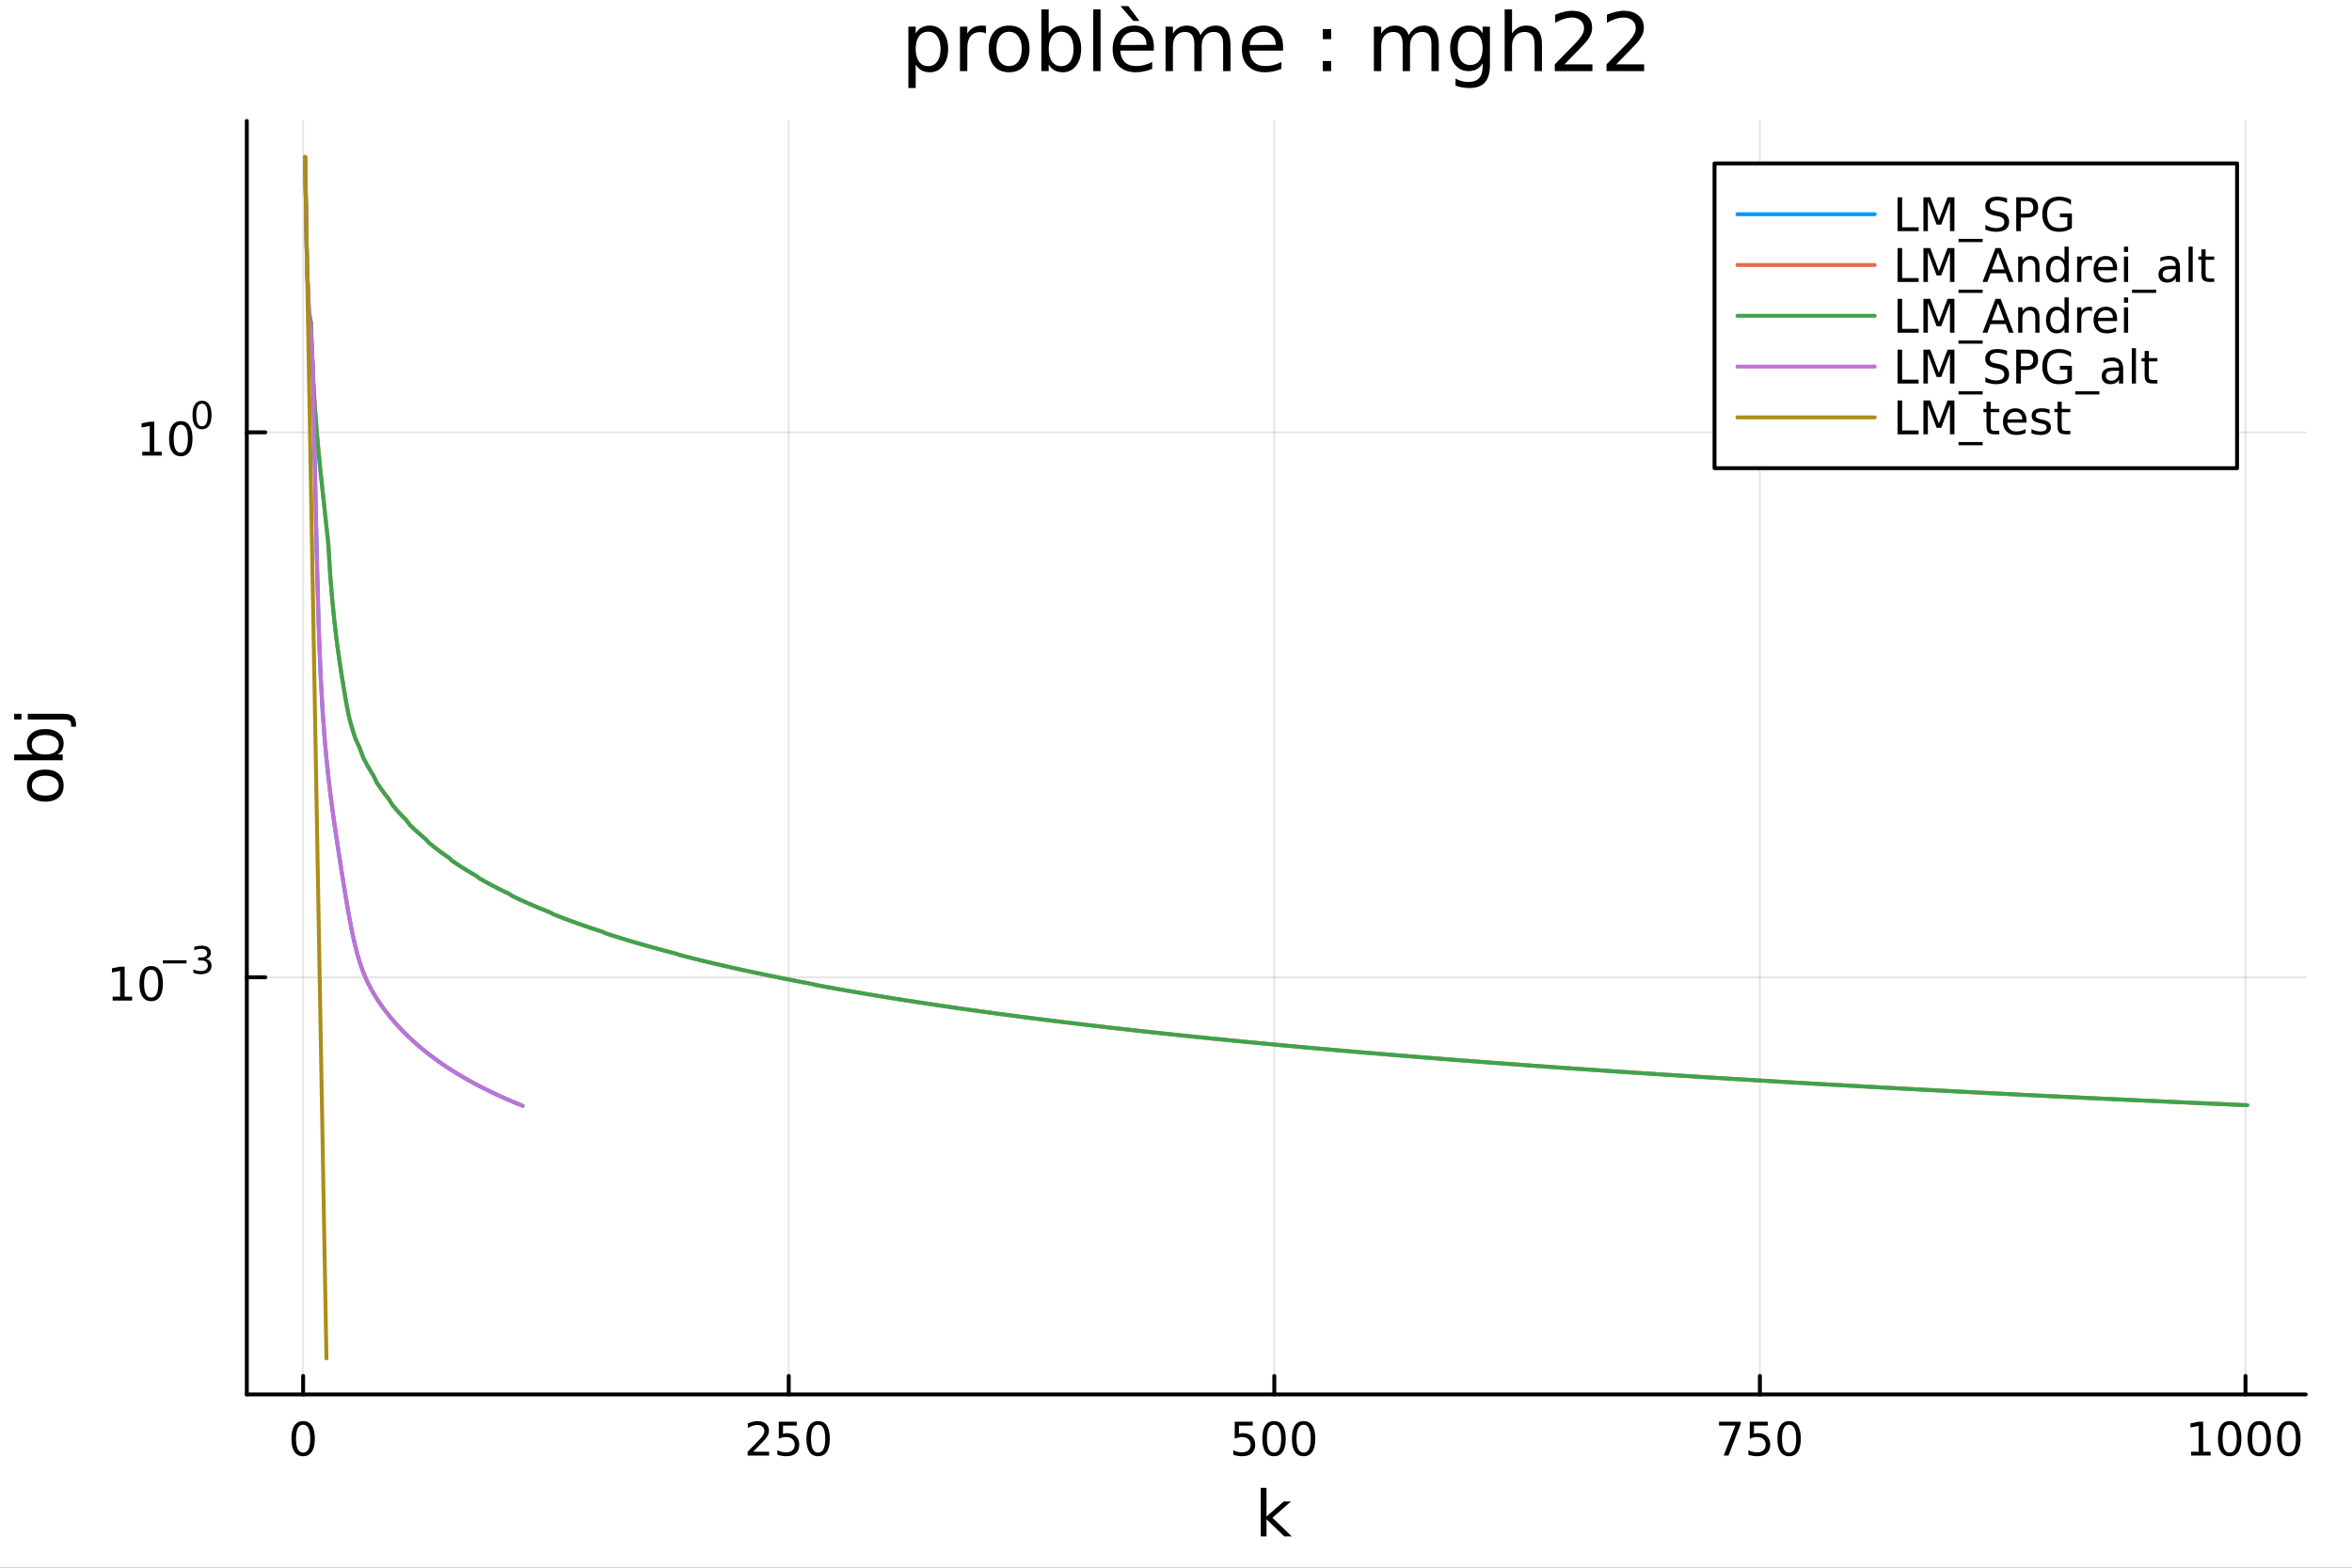 <?xml version="1.0" encoding="utf-8"?>
<svg xmlns="http://www.w3.org/2000/svg" xmlns:xlink="http://www.w3.org/1999/xlink" width="600" height="400" viewBox="0 0 2400 1600">
<rect x="0" y="0" width="2400" height="1600" fill="#333333" stroke="none"/>
<defs>
  <clipPath id="clip980">
    <rect x="0" y="0" width="2400" height="1600"/>
  </clipPath>
</defs>
<path clip-path="url(#clip980)" d="M0 1600 L2400 1600 L2400 0 L0 0  Z" fill="#ffffff" fill-rule="evenodd" fill-opacity="1"/>
<defs>
  <clipPath id="clip981">
    <rect x="480" y="0" width="1681" height="1600"/>
  </clipPath>
</defs>
<path clip-path="url(#clip980)" d="M251.842 1423.18 L2352.76 1423.18 L2352.76 123.472 L251.842 123.472  Z" fill="#ffffff" fill-rule="evenodd" fill-opacity="1"/>
<defs>
  <clipPath id="clip982">
    <rect x="251" y="123" width="2102" height="1301"/>
  </clipPath>
</defs>
<polyline clip-path="url(#clip982)" style="stroke:#000000; stroke-linecap:round; stroke-linejoin:round; stroke-width:2; stroke-opacity:0.1; fill:none" points="309.32,1423.18 309.32,123.472 "/>
<polyline clip-path="url(#clip982)" style="stroke:#000000; stroke-linecap:round; stroke-linejoin:round; stroke-width:2; stroke-opacity:0.1; fill:none" points="804.819,1423.18 804.819,123.472 "/>
<polyline clip-path="url(#clip982)" style="stroke:#000000; stroke-linecap:round; stroke-linejoin:round; stroke-width:2; stroke-opacity:0.1; fill:none" points="1300.32,1423.18 1300.32,123.472 "/>
<polyline clip-path="url(#clip982)" style="stroke:#000000; stroke-linecap:round; stroke-linejoin:round; stroke-width:2; stroke-opacity:0.1; fill:none" points="1795.82,1423.18 1795.82,123.472 "/>
<polyline clip-path="url(#clip982)" style="stroke:#000000; stroke-linecap:round; stroke-linejoin:round; stroke-width:2; stroke-opacity:0.1; fill:none" points="2291.31,1423.18 2291.31,123.472 "/>
<polyline clip-path="url(#clip980)" style="stroke:#000000; stroke-linecap:round; stroke-linejoin:round; stroke-width:4; stroke-opacity:1; fill:none" points="251.842,1423.18 2352.76,1423.18 "/>
<polyline clip-path="url(#clip980)" style="stroke:#000000; stroke-linecap:round; stroke-linejoin:round; stroke-width:4; stroke-opacity:1; fill:none" points="309.32,1423.18 309.32,1404.28 "/>
<polyline clip-path="url(#clip980)" style="stroke:#000000; stroke-linecap:round; stroke-linejoin:round; stroke-width:4; stroke-opacity:1; fill:none" points="804.819,1423.18 804.819,1404.28 "/>
<polyline clip-path="url(#clip980)" style="stroke:#000000; stroke-linecap:round; stroke-linejoin:round; stroke-width:4; stroke-opacity:1; fill:none" points="1300.32,1423.18 1300.32,1404.28 "/>
<polyline clip-path="url(#clip980)" style="stroke:#000000; stroke-linecap:round; stroke-linejoin:round; stroke-width:4; stroke-opacity:1; fill:none" points="1795.82,1423.18 1795.82,1404.28 "/>
<polyline clip-path="url(#clip980)" style="stroke:#000000; stroke-linecap:round; stroke-linejoin:round; stroke-width:4; stroke-opacity:1; fill:none" points="2291.31,1423.18 2291.31,1404.28 "/>
<path clip-path="url(#clip980)" d="M309.32 1454.1 Q305.709 1454.1 303.88 1457.66 Q302.075 1461.2 302.075 1468.33 Q302.075 1475.44 303.88 1479.01 Q305.709 1482.55 309.32 1482.55 Q312.954 1482.55 314.76 1479.01 Q316.589 1475.44 316.589 1468.33 Q316.589 1461.2 314.76 1457.66 Q312.954 1454.1 309.32 1454.1 M309.32 1450.39 Q315.13 1450.39 318.186 1455 Q321.265 1459.58 321.265 1468.33 Q321.265 1477.06 318.186 1481.67 Q315.13 1486.25 309.32 1486.25 Q303.51 1486.25 300.431 1481.67 Q297.376 1477.06 297.376 1468.33 Q297.376 1459.58 300.431 1455 Q303.51 1450.39 309.32 1450.39 Z" fill="#000000" fill-rule="nonzero" fill-opacity="1" /><path clip-path="url(#clip980)" d="M768.511 1481.64 L784.83 1481.64 L784.83 1485.58 L762.886 1485.58 L762.886 1481.64 Q765.548 1478.89 770.131 1474.26 Q774.738 1469.61 775.918 1468.27 Q778.164 1465.74 779.043 1464.01 Q779.946 1462.25 779.946 1460.56 Q779.946 1457.8 778.002 1456.07 Q776.08 1454.33 772.979 1454.33 Q770.779 1454.33 768.326 1455.09 Q765.895 1455.86 763.118 1457.41 L763.118 1452.69 Q765.942 1451.55 768.395 1450.97 Q770.849 1450.39 772.886 1450.39 Q778.256 1450.39 781.451 1453.08 Q784.645 1455.77 784.645 1460.26 Q784.645 1462.39 783.835 1464.31 Q783.048 1466.2 780.941 1468.8 Q780.363 1469.47 777.261 1472.69 Q774.159 1475.88 768.511 1481.64 Z" fill="#000000" fill-rule="nonzero" fill-opacity="1" /><path clip-path="url(#clip980)" d="M794.691 1451.02 L813.048 1451.02 L813.048 1454.96 L798.974 1454.96 L798.974 1463.43 Q799.992 1463.08 801.011 1462.92 Q802.029 1462.73 803.048 1462.73 Q808.835 1462.73 812.214 1465.9 Q815.594 1469.08 815.594 1474.49 Q815.594 1480.07 812.122 1483.17 Q808.65 1486.25 802.33 1486.25 Q800.154 1486.25 797.886 1485.88 Q795.64 1485.51 793.233 1484.77 L793.233 1480.07 Q795.316 1481.2 797.539 1481.76 Q799.761 1482.32 802.238 1482.32 Q806.242 1482.32 808.58 1480.21 Q810.918 1478.1 810.918 1474.49 Q810.918 1470.88 808.58 1468.77 Q806.242 1466.67 802.238 1466.67 Q800.363 1466.67 798.488 1467.08 Q796.636 1467.5 794.691 1468.38 L794.691 1451.02 Z" fill="#000000" fill-rule="nonzero" fill-opacity="1" /><path clip-path="url(#clip980)" d="M834.807 1454.1 Q831.196 1454.1 829.367 1457.66 Q827.562 1461.2 827.562 1468.33 Q827.562 1475.44 829.367 1479.01 Q831.196 1482.55 834.807 1482.55 Q838.441 1482.55 840.247 1479.01 Q842.075 1475.44 842.075 1468.33 Q842.075 1461.2 840.247 1457.66 Q838.441 1454.1 834.807 1454.1 M834.807 1450.39 Q840.617 1450.39 843.673 1455 Q846.751 1459.58 846.751 1468.33 Q846.751 1477.06 843.673 1481.67 Q840.617 1486.25 834.807 1486.25 Q828.997 1486.25 825.918 1481.67 Q822.863 1477.06 822.863 1468.33 Q822.863 1459.58 825.918 1455 Q828.997 1450.39 834.807 1450.39 Z" fill="#000000" fill-rule="nonzero" fill-opacity="1" /><path clip-path="url(#clip980)" d="M1259.94 1451.02 L1278.29 1451.02 L1278.29 1454.96 L1264.22 1454.96 L1264.22 1463.43 Q1265.24 1463.08 1266.25 1462.92 Q1267.27 1462.73 1268.29 1462.73 Q1274.08 1462.73 1277.46 1465.9 Q1280.84 1469.08 1280.84 1474.49 Q1280.84 1480.07 1277.37 1483.17 Q1273.89 1486.25 1267.57 1486.25 Q1265.4 1486.25 1263.13 1485.88 Q1260.88 1485.51 1258.48 1484.77 L1258.48 1480.07 Q1260.56 1481.2 1262.78 1481.76 Q1265 1482.32 1267.48 1482.32 Q1271.49 1482.32 1273.82 1480.21 Q1276.16 1478.1 1276.16 1474.49 Q1276.16 1470.88 1273.82 1468.77 Q1271.49 1466.67 1267.48 1466.67 Q1265.61 1466.67 1263.73 1467.08 Q1261.88 1467.5 1259.94 1468.38 L1259.94 1451.02 Z" fill="#000000" fill-rule="nonzero" fill-opacity="1" /><path clip-path="url(#clip980)" d="M1300.05 1454.1 Q1296.44 1454.1 1294.61 1457.66 Q1292.81 1461.2 1292.81 1468.33 Q1292.81 1475.44 1294.61 1479.01 Q1296.44 1482.55 1300.05 1482.55 Q1303.69 1482.55 1305.49 1479.01 Q1307.32 1475.44 1307.32 1468.33 Q1307.32 1461.2 1305.49 1457.66 Q1303.69 1454.1 1300.05 1454.1 M1300.05 1450.39 Q1305.86 1450.39 1308.92 1455 Q1312 1459.58 1312 1468.33 Q1312 1477.06 1308.92 1481.67 Q1305.86 1486.25 1300.05 1486.25 Q1294.24 1486.25 1291.16 1481.67 Q1288.11 1477.06 1288.11 1468.33 Q1288.11 1459.58 1291.16 1455 Q1294.24 1450.39 1300.05 1450.39 Z" fill="#000000" fill-rule="nonzero" fill-opacity="1" /><path clip-path="url(#clip980)" d="M1330.21 1454.1 Q1326.6 1454.1 1324.77 1457.66 Q1322.97 1461.2 1322.97 1468.33 Q1322.97 1475.44 1324.77 1479.01 Q1326.6 1482.55 1330.21 1482.55 Q1333.85 1482.55 1335.65 1479.01 Q1337.48 1475.44 1337.48 1468.33 Q1337.48 1461.2 1335.65 1457.66 Q1333.85 1454.1 1330.21 1454.1 M1330.21 1450.39 Q1336.02 1450.39 1339.08 1455 Q1342.16 1459.58 1342.16 1468.33 Q1342.16 1477.06 1339.08 1481.67 Q1336.02 1486.25 1330.21 1486.25 Q1324.4 1486.25 1321.32 1481.67 Q1318.27 1477.06 1318.27 1468.33 Q1318.27 1459.58 1321.32 1455 Q1324.4 1450.39 1330.21 1450.39 Z" fill="#000000" fill-rule="nonzero" fill-opacity="1" /><path clip-path="url(#clip980)" d="M1754.09 1451.02 L1776.31 1451.02 L1776.31 1453.01 L1763.77 1485.58 L1758.88 1485.58 L1770.69 1454.96 L1754.09 1454.96 L1754.09 1451.02 Z" fill="#000000" fill-rule="nonzero" fill-opacity="1" /><path clip-path="url(#clip980)" d="M1785.48 1451.02 L1803.84 1451.02 L1803.84 1454.96 L1789.76 1454.96 L1789.76 1463.43 Q1790.78 1463.08 1791.8 1462.92 Q1792.82 1462.73 1793.84 1462.73 Q1799.62 1462.73 1803 1465.9 Q1806.38 1469.08 1806.38 1474.49 Q1806.38 1480.07 1802.91 1483.17 Q1799.44 1486.25 1793.12 1486.25 Q1790.94 1486.25 1788.67 1485.88 Q1786.43 1485.51 1784.02 1484.77 L1784.02 1480.07 Q1786.11 1481.2 1788.33 1481.76 Q1790.55 1482.32 1793.03 1482.32 Q1797.03 1482.32 1799.37 1480.21 Q1801.71 1478.1 1801.71 1474.49 Q1801.71 1470.88 1799.37 1468.77 Q1797.03 1466.67 1793.03 1466.67 Q1791.15 1466.67 1789.28 1467.08 Q1787.42 1467.5 1785.48 1468.38 L1785.48 1451.02 Z" fill="#000000" fill-rule="nonzero" fill-opacity="1" /><path clip-path="url(#clip980)" d="M1825.6 1454.1 Q1821.98 1454.1 1820.16 1457.66 Q1818.35 1461.2 1818.35 1468.33 Q1818.35 1475.44 1820.16 1479.01 Q1821.98 1482.55 1825.6 1482.55 Q1829.23 1482.55 1831.04 1479.01 Q1832.86 1475.44 1832.86 1468.33 Q1832.86 1461.2 1831.04 1457.66 Q1829.23 1454.1 1825.6 1454.1 M1825.6 1450.39 Q1831.41 1450.39 1834.46 1455 Q1837.54 1459.58 1837.54 1468.33 Q1837.54 1477.06 1834.46 1481.67 Q1831.41 1486.25 1825.6 1486.25 Q1819.79 1486.25 1816.71 1481.67 Q1813.65 1477.06 1813.65 1468.33 Q1813.65 1459.58 1816.71 1455 Q1819.79 1450.39 1825.6 1450.39 Z" fill="#000000" fill-rule="nonzero" fill-opacity="1" /><path clip-path="url(#clip980)" d="M2235.84 1481.64 L2243.48 1481.64 L2243.48 1455.28 L2235.17 1456.95 L2235.17 1452.69 L2243.43 1451.02 L2248.11 1451.02 L2248.11 1481.64 L2255.75 1481.64 L2255.75 1485.58 L2235.84 1485.58 L2235.84 1481.64 Z" fill="#000000" fill-rule="nonzero" fill-opacity="1" /><path clip-path="url(#clip980)" d="M2275.19 1454.1 Q2271.58 1454.1 2269.75 1457.66 Q2267.95 1461.2 2267.95 1468.33 Q2267.95 1475.44 2269.75 1479.01 Q2271.58 1482.55 2275.19 1482.55 Q2278.83 1482.55 2280.63 1479.01 Q2282.46 1475.44 2282.46 1468.33 Q2282.46 1461.2 2280.63 1457.66 Q2278.83 1454.1 2275.19 1454.1 M2275.19 1450.39 Q2281 1450.39 2284.06 1455 Q2287.14 1459.58 2287.14 1468.33 Q2287.14 1477.06 2284.06 1481.67 Q2281 1486.25 2275.19 1486.25 Q2269.38 1486.25 2266.3 1481.67 Q2263.25 1477.06 2263.25 1468.33 Q2263.25 1459.58 2266.3 1455 Q2269.38 1450.39 2275.19 1450.39 Z" fill="#000000" fill-rule="nonzero" fill-opacity="1" /><path clip-path="url(#clip980)" d="M2305.35 1454.1 Q2301.74 1454.1 2299.91 1457.66 Q2298.11 1461.2 2298.11 1468.33 Q2298.11 1475.44 2299.91 1479.01 Q2301.74 1482.55 2305.35 1482.55 Q2308.99 1482.55 2310.79 1479.01 Q2312.62 1475.44 2312.62 1468.33 Q2312.62 1461.2 2310.79 1457.66 Q2308.99 1454.1 2305.35 1454.1 M2305.35 1450.39 Q2311.16 1450.39 2314.22 1455 Q2317.3 1459.58 2317.3 1468.33 Q2317.3 1477.06 2314.22 1481.67 Q2311.16 1486.25 2305.35 1486.25 Q2299.54 1486.25 2296.46 1481.67 Q2293.41 1477.06 2293.41 1468.33 Q2293.41 1459.58 2296.46 1455 Q2299.54 1450.39 2305.35 1450.39 Z" fill="#000000" fill-rule="nonzero" fill-opacity="1" /><path clip-path="url(#clip980)" d="M2335.52 1454.1 Q2331.9 1454.1 2330.08 1457.66 Q2328.27 1461.2 2328.27 1468.33 Q2328.27 1475.44 2330.08 1479.01 Q2331.9 1482.55 2335.52 1482.55 Q2339.15 1482.55 2340.96 1479.01 Q2342.78 1475.44 2342.78 1468.33 Q2342.78 1461.2 2340.96 1457.66 Q2339.15 1454.1 2335.52 1454.1 M2335.52 1450.39 Q2341.33 1450.39 2344.38 1455 Q2347.46 1459.58 2347.46 1468.33 Q2347.46 1477.06 2344.38 1481.67 Q2341.33 1486.25 2335.52 1486.25 Q2329.71 1486.25 2326.63 1481.67 Q2323.57 1477.06 2323.57 1468.33 Q2323.57 1459.58 2326.63 1455 Q2329.71 1450.39 2335.52 1450.39 Z" fill="#000000" fill-rule="nonzero" fill-opacity="1" /><path clip-path="url(#clip980)" d="M1286.48 1518.52 L1292.37 1518.52 L1292.37 1547.77 L1309.84 1532.4 L1317.32 1532.4 L1298.42 1549.07 L1318.12 1568.04 L1310.48 1568.04 L1292.37 1550.63 L1292.37 1568.04 L1286.48 1568.04 L1286.48 1518.52 Z" fill="#000000" fill-rule="nonzero" fill-opacity="1" /><polyline clip-path="url(#clip982)" style="stroke:#000000; stroke-linecap:round; stroke-linejoin:round; stroke-width:2; stroke-opacity:0.1; fill:none" points="251.842,997.433 2352.76,997.433 "/>
<polyline clip-path="url(#clip982)" style="stroke:#000000; stroke-linecap:round; stroke-linejoin:round; stroke-width:2; stroke-opacity:0.1; fill:none" points="251.842,441.256 2352.76,441.256 "/>
<polyline clip-path="url(#clip980)" style="stroke:#000000; stroke-linecap:round; stroke-linejoin:round; stroke-width:4; stroke-opacity:1; fill:none" points="251.842,1423.18 251.842,123.472 "/>
<polyline clip-path="url(#clip980)" style="stroke:#000000; stroke-linecap:round; stroke-linejoin:round; stroke-width:4; stroke-opacity:1; fill:none" points="251.842,997.433 270.74,997.433 "/>
<polyline clip-path="url(#clip980)" style="stroke:#000000; stroke-linecap:round; stroke-linejoin:round; stroke-width:4; stroke-opacity:1; fill:none" points="251.842,441.256 270.74,441.256 "/>
<path clip-path="url(#clip980)" d="M114.931 1017.23 L122.57 1017.23 L122.57 990.86 L114.26 992.527 L114.26 988.267 L122.524 986.601 L127.2 986.601 L127.2 1017.23 L134.839 1017.23 L134.839 1021.16 L114.931 1021.16 L114.931 1017.23 Z" fill="#000000" fill-rule="nonzero" fill-opacity="1" /><path clip-path="url(#clip980)" d="M154.283 989.679 Q150.672 989.679 148.843 993.244 Q147.038 996.786 147.038 1003.92 Q147.038 1011.02 148.843 1014.59 Q150.672 1018.13 154.283 1018.13 Q157.917 1018.13 159.723 1014.59 Q161.552 1011.02 161.552 1003.92 Q161.552 996.786 159.723 993.244 Q157.917 989.679 154.283 989.679 M154.283 985.976 Q160.093 985.976 163.149 990.582 Q166.227 995.166 166.227 1003.92 Q166.227 1012.64 163.149 1017.25 Q160.093 1021.83 154.283 1021.83 Q148.473 1021.83 145.394 1017.25 Q142.339 1012.64 142.339 1003.92 Q142.339 995.166 145.394 990.582 Q148.473 985.976 154.283 985.976 Z" fill="#000000" fill-rule="nonzero" fill-opacity="1" /><path clip-path="url(#clip980)" d="M166.227 980.077 L190.339 980.077 L190.339 983.274 L166.227 983.274 L166.227 980.077 Z" fill="#000000" fill-rule="nonzero" fill-opacity="1" /><path clip-path="url(#clip980)" d="M210.05 978.61 Q212.777 979.193 214.3 981.036 Q215.842 982.879 215.842 985.588 Q215.842 989.744 212.984 992.02 Q210.125 994.296 204.859 994.296 Q203.091 994.296 201.21 993.938 Q199.348 993.6 197.354 992.904 L197.354 989.236 Q198.934 990.158 200.815 990.628 Q202.696 991.098 204.746 991.098 Q208.319 991.098 210.181 989.688 Q212.062 988.277 212.062 985.588 Q212.062 983.105 210.313 981.713 Q208.583 980.303 205.479 980.303 L202.207 980.303 L202.207 977.181 L205.63 977.181 Q208.432 977.181 209.918 976.071 Q211.404 974.943 211.404 972.836 Q211.404 970.673 209.861 969.526 Q208.338 968.36 205.479 968.36 Q203.918 968.36 202.132 968.698 Q200.345 969.037 198.201 969.752 L198.201 966.366 Q200.364 965.764 202.244 965.463 Q204.144 965.163 205.818 965.163 Q210.144 965.163 212.664 967.137 Q215.184 969.093 215.184 972.441 Q215.184 974.773 213.849 976.391 Q212.513 977.989 210.05 978.61 Z" fill="#000000" fill-rule="nonzero" fill-opacity="1" /><path clip-path="url(#clip980)" d="M145.137 461.049 L152.776 461.049 L152.776 434.683 L144.465 436.35 L144.465 432.09 L152.729 430.424 L157.405 430.424 L157.405 461.049 L165.044 461.049 L165.044 464.984 L145.137 464.984 L145.137 461.049 Z" fill="#000000" fill-rule="nonzero" fill-opacity="1" /><path clip-path="url(#clip980)" d="M184.488 433.503 Q180.877 433.503 179.049 437.067 Q177.243 440.609 177.243 447.739 Q177.243 454.845 179.049 458.41 Q180.877 461.951 184.488 461.951 Q188.123 461.951 189.928 458.41 Q191.757 454.845 191.757 447.739 Q191.757 440.609 189.928 437.067 Q188.123 433.503 184.488 433.503 M184.488 429.799 Q190.299 429.799 193.354 434.405 Q196.433 438.989 196.433 447.739 Q196.433 456.465 193.354 461.072 Q190.299 465.655 184.488 465.655 Q178.678 465.655 175.6 461.072 Q172.544 456.465 172.544 447.739 Q172.544 438.989 175.6 434.405 Q178.678 429.799 184.488 429.799 Z" fill="#000000" fill-rule="nonzero" fill-opacity="1" /><path clip-path="url(#clip980)" d="M206.138 411.995 Q203.204 411.995 201.718 414.891 Q200.251 417.769 200.251 423.562 Q200.251 429.336 201.718 432.232 Q203.204 435.11 206.138 435.11 Q209.09 435.11 210.557 432.232 Q212.043 429.336 212.043 423.562 Q212.043 417.769 210.557 414.891 Q209.09 411.995 206.138 411.995 M206.138 408.986 Q210.858 408.986 213.341 412.728 Q215.842 416.452 215.842 423.562 Q215.842 430.652 213.341 434.395 Q210.858 438.119 206.138 438.119 Q201.417 438.119 198.915 434.395 Q196.433 430.652 196.433 423.562 Q196.433 416.452 198.915 412.728 Q201.417 408.986 206.138 408.986 Z" fill="#000000" fill-rule="nonzero" fill-opacity="1" /><path clip-path="url(#clip980)" d="M32.462 801.797 Q32.462 806.507 36.154 809.244 Q39.815 811.982 46.212 811.982 Q52.609 811.982 56.302 809.276 Q59.962 806.539 59.962 801.797 Q59.962 797.118 56.27 794.381 Q52.578 791.643 46.212 791.643 Q39.878 791.643 36.186 794.381 Q32.462 797.118 32.462 801.797 M27.497 801.797 Q27.497 794.158 32.462 789.797 Q37.427 785.437 46.212 785.437 Q54.965 785.437 59.962 789.797 Q64.927 794.158 64.927 801.797 Q64.927 809.467 59.962 813.828 Q54.965 818.156 46.212 818.156 Q37.427 818.156 32.462 813.828 Q27.497 809.467 27.497 801.797 Z" fill="#000000" fill-rule="nonzero" fill-opacity="1" /><path clip-path="url(#clip980)" d="M46.212 750.139 Q39.751 750.139 36.09 752.812 Q32.398 755.454 32.398 760.101 Q32.398 764.748 36.09 767.422 Q39.751 770.064 46.212 770.064 Q52.673 770.064 56.365 767.422 Q60.026 764.748 60.026 760.101 Q60.026 755.454 56.365 752.812 Q52.673 750.139 46.212 750.139 M33.767 770.064 Q30.584 768.218 29.056 765.417 Q27.497 762.584 27.497 758.669 Q27.497 752.176 32.653 748.134 Q37.809 744.06 46.212 744.06 Q54.615 744.06 59.771 748.134 Q64.927 752.176 64.927 758.669 Q64.927 762.584 63.399 765.417 Q61.84 768.218 58.657 770.064 L64.004 770.064 L64.004 775.952 L14.479 775.952 L14.479 770.064 L33.767 770.064 Z" fill="#000000" fill-rule="nonzero" fill-opacity="1" /><path clip-path="url(#clip980)" d="M28.356 734.352 L28.356 728.495 L64.641 728.495 Q71.452 728.495 74.508 731.105 Q77.563 733.684 77.563 739.445 L77.563 741.673 L72.598 741.673 L72.598 740.113 Q72.598 736.771 71.038 735.561 Q69.51 734.352 64.641 734.352 L28.356 734.352 M14.479 734.352 L14.479 728.495 L21.895 728.495 L21.895 734.352 L14.479 734.352 Z" fill="#000000" fill-rule="nonzero" fill-opacity="1" /><path clip-path="url(#clip980)" d="M934.396 65.77 L934.396 89.833 L926.902 89.833 L926.902 27.206 L934.396 27.206 L934.396 34.092 Q936.746 30.041 940.31 28.097 Q943.916 26.112 948.898 26.112 Q957.162 26.112 962.307 32.675 Q967.492 39.237 967.492 49.931 Q967.492 60.626 962.307 67.188 Q957.162 73.751 948.898 73.751 Q943.916 73.751 940.31 71.806 Q936.746 69.821 934.396 65.77 M959.755 49.931 Q959.755 41.708 956.352 37.05 Q952.99 32.35 947.075 32.35 Q941.161 32.35 937.758 37.05 Q934.396 41.708 934.396 49.931 Q934.396 58.155 937.758 62.854 Q941.161 67.512 947.075 67.512 Q952.99 67.512 956.352 62.854 Q959.755 58.155 959.755 49.931 Z" fill="#000000" fill-rule="nonzero" fill-opacity="1" /><path clip-path="url(#clip980)" d="M1006.14 34.173 Q1004.88 33.444 1003.38 33.12 Q1001.92 32.756 1000.14 32.756 Q993.823 32.756 990.42 36.888 Q987.058 40.979 987.058 48.676 L987.058 72.576 L979.564 72.576 L979.564 27.206 L987.058 27.206 L987.058 34.254 Q989.407 30.122 993.175 28.138 Q996.942 26.112 1002.33 26.112 Q1003.1 26.112 1004.03 26.234 Q1004.96 26.315 1006.1 26.517 L1006.14 34.173 Z" fill="#000000" fill-rule="nonzero" fill-opacity="1" /><path clip-path="url(#clip980)" d="M1029.71 32.431 Q1023.72 32.431 1020.23 37.131 Q1016.75 41.789 1016.75 49.931 Q1016.75 58.074 1020.19 62.773 Q1023.68 67.431 1029.71 67.431 Q1035.67 67.431 1039.15 62.732 Q1042.64 58.033 1042.64 49.931 Q1042.64 41.87 1039.15 37.171 Q1035.67 32.431 1029.71 32.431 M1029.71 26.112 Q1039.44 26.112 1044.99 32.431 Q1050.54 38.751 1050.54 49.931 Q1050.54 61.071 1044.99 67.431 Q1039.44 73.751 1029.71 73.751 Q1019.95 73.751 1014.4 67.431 Q1008.89 61.071 1008.89 49.931 Q1008.89 38.751 1014.4 32.431 Q1019.95 26.112 1029.71 26.112 Z" fill="#000000" fill-rule="nonzero" fill-opacity="1" /><path clip-path="url(#clip980)" d="M1095.46 49.931 Q1095.46 41.708 1092.06 37.05 Q1088.69 32.35 1082.78 32.35 Q1076.87 32.35 1073.46 37.05 Q1070.1 41.708 1070.1 49.931 Q1070.1 58.155 1073.46 62.854 Q1076.87 67.512 1082.78 67.512 Q1088.69 67.512 1092.06 62.854 Q1095.46 58.155 1095.46 49.931 M1070.1 34.092 Q1072.45 30.041 1076.02 28.097 Q1079.62 26.112 1084.6 26.112 Q1092.87 26.112 1098.01 32.675 Q1103.2 39.237 1103.2 49.931 Q1103.2 60.626 1098.01 67.188 Q1092.87 73.751 1084.6 73.751 Q1079.62 73.751 1076.02 71.806 Q1072.45 69.821 1070.1 65.77 L1070.1 72.576 L1062.61 72.576 L1062.61 9.544 L1070.1 9.544 L1070.1 34.092 Z" fill="#000000" fill-rule="nonzero" fill-opacity="1" /><path clip-path="url(#clip980)" d="M1115.55 9.544 L1123.01 9.544 L1123.01 72.576 L1115.55 72.576 L1115.55 9.544 Z" fill="#000000" fill-rule="nonzero" fill-opacity="1" /><path clip-path="url(#clip980)" d="M1177.41 48.028 L1177.41 51.673 L1143.14 51.673 Q1143.63 59.37 1147.76 63.421 Q1151.93 67.431 1159.34 67.431 Q1163.64 67.431 1167.65 66.378 Q1171.7 65.325 1175.67 63.218 L1175.67 70.267 Q1171.66 71.968 1167.44 72.86 Q1163.23 73.751 1158.9 73.751 Q1148.04 73.751 1141.68 67.431 Q1135.36 61.112 1135.36 50.337 Q1135.36 39.197 1141.36 32.675 Q1147.39 26.112 1157.6 26.112 Q1166.76 26.112 1172.06 32.026 Q1177.41 37.9 1177.41 48.028 M1169.96 45.84 Q1169.88 39.723 1166.51 36.077 Q1163.19 32.431 1157.68 32.431 Q1151.44 32.431 1147.68 35.956 Q1143.95 39.48 1143.38 45.88 L1169.96 45.84 M1151.28 6.222 L1162.7 21.373 L1156.51 21.373 L1143.3 6.222 L1151.28 6.222 Z" fill="#000000" fill-rule="nonzero" fill-opacity="1" /><path clip-path="url(#clip980)" d="M1224.97 35.915 Q1227.76 30.892 1231.65 28.502 Q1235.54 26.112 1240.81 26.112 Q1247.9 26.112 1251.74 31.095 Q1255.59 36.037 1255.59 45.192 L1255.59 72.576 L1248.1 72.576 L1248.1 45.435 Q1248.1 38.913 1245.79 35.753 Q1243.48 32.594 1238.74 32.594 Q1232.95 32.594 1229.59 36.442 Q1226.22 40.29 1226.22 46.934 L1226.22 72.576 L1218.73 72.576 L1218.73 45.435 Q1218.73 38.873 1216.42 35.753 Q1214.11 32.594 1209.29 32.594 Q1203.58 32.594 1200.22 36.482 Q1196.85 40.331 1196.85 46.934 L1196.85 72.576 L1189.36 72.576 L1189.36 27.206 L1196.85 27.206 L1196.85 34.254 Q1199.41 30.082 1202.97 28.097 Q1206.54 26.112 1211.44 26.112 Q1216.38 26.112 1219.82 28.624 Q1223.31 31.135 1224.97 35.915 Z" fill="#000000" fill-rule="nonzero" fill-opacity="1" /><path clip-path="url(#clip980)" d="M1309.27 48.028 L1309.27 51.673 L1275 51.673 Q1275.48 59.37 1279.61 63.421 Q1283.79 67.431 1291.2 67.431 Q1295.49 67.431 1299.5 66.378 Q1303.55 65.325 1307.52 63.218 L1307.52 70.267 Q1303.51 71.968 1299.3 72.86 Q1295.09 73.751 1290.75 73.751 Q1279.9 73.751 1273.54 67.431 Q1267.22 61.112 1267.22 50.337 Q1267.22 39.197 1273.21 32.675 Q1279.25 26.112 1289.46 26.112 Q1298.61 26.112 1303.92 32.026 Q1309.27 37.9 1309.27 48.028 M1301.81 45.84 Q1301.73 39.723 1298.37 36.077 Q1295.05 32.431 1289.54 32.431 Q1283.3 32.431 1279.53 35.956 Q1275.81 39.48 1275.24 45.88 L1301.81 45.84 Z" fill="#000000" fill-rule="nonzero" fill-opacity="1" /><path clip-path="url(#clip980)" d="M1349.78 62.287 L1358.32 62.287 L1358.32 72.576 L1349.78 72.576 L1349.78 62.287 M1349.78 29.677 L1358.32 29.677 L1358.32 39.966 L1349.78 39.966 L1349.78 29.677 Z" fill="#000000" fill-rule="nonzero" fill-opacity="1" /><path clip-path="url(#clip980)" d="M1437.52 35.915 Q1440.31 30.892 1444.2 28.502 Q1448.09 26.112 1453.36 26.112 Q1460.45 26.112 1464.29 31.095 Q1468.14 36.037 1468.14 45.192 L1468.14 72.576 L1460.65 72.576 L1460.65 45.435 Q1460.65 38.913 1458.34 35.753 Q1456.03 32.594 1451.29 32.594 Q1445.5 32.594 1442.14 36.442 Q1438.77 40.29 1438.77 46.934 L1438.77 72.576 L1431.28 72.576 L1431.28 45.435 Q1431.28 38.873 1428.97 35.753 Q1426.66 32.594 1421.84 32.594 Q1416.13 32.594 1412.77 36.482 Q1409.41 40.331 1409.41 46.934 L1409.41 72.576 L1401.91 72.576 L1401.91 27.206 L1409.41 27.206 L1409.41 34.254 Q1411.96 30.082 1415.52 28.097 Q1419.09 26.112 1423.99 26.112 Q1428.93 26.112 1432.37 28.624 Q1435.86 31.135 1437.52 35.915 Z" fill="#000000" fill-rule="nonzero" fill-opacity="1" /><path clip-path="url(#clip980)" d="M1512.87 49.364 Q1512.87 41.263 1509.5 36.806 Q1506.18 32.35 1500.15 32.35 Q1494.15 32.35 1490.79 36.806 Q1487.47 41.263 1487.47 49.364 Q1487.47 57.426 1490.79 61.882 Q1494.15 66.338 1500.15 66.338 Q1506.18 66.338 1509.5 61.882 Q1512.87 57.426 1512.87 49.364 M1520.32 66.945 Q1520.32 78.531 1515.17 84.162 Q1510.03 89.833 1499.42 89.833 Q1495.49 89.833 1492 89.225 Q1488.52 88.658 1485.24 87.443 L1485.24 80.192 Q1488.52 81.974 1491.72 82.825 Q1494.92 83.675 1498.24 83.675 Q1505.57 83.675 1509.22 79.827 Q1512.87 76.019 1512.87 68.282 L1512.87 64.596 Q1510.56 68.606 1506.95 70.591 Q1503.35 72.576 1498.32 72.576 Q1489.98 72.576 1484.87 66.216 Q1479.77 59.856 1479.77 49.364 Q1479.77 38.832 1484.87 32.472 Q1489.98 26.112 1498.32 26.112 Q1503.35 26.112 1506.95 28.097 Q1510.56 30.082 1512.87 34.092 L1512.87 27.206 L1520.32 27.206 L1520.32 66.945 Z" fill="#000000" fill-rule="nonzero" fill-opacity="1" /><path clip-path="url(#clip980)" d="M1573.39 45.192 L1573.39 72.576 L1565.93 72.576 L1565.93 45.435 Q1565.93 38.994 1563.42 35.794 Q1560.91 32.594 1555.89 32.594 Q1549.85 32.594 1546.37 36.442 Q1542.88 40.29 1542.88 46.934 L1542.88 72.576 L1535.39 72.576 L1535.39 9.544 L1542.88 9.544 L1542.88 34.254 Q1545.56 30.163 1549.16 28.138 Q1552.81 26.112 1557.55 26.112 Q1565.36 26.112 1569.38 30.973 Q1573.39 35.794 1573.39 45.192 Z" fill="#000000" fill-rule="nonzero" fill-opacity="1" /><path clip-path="url(#clip980)" d="M1596.35 65.689 L1624.91 65.689 L1624.91 72.576 L1586.51 72.576 L1586.51 65.689 Q1591.17 60.869 1599.19 52.767 Q1607.25 44.625 1609.32 42.275 Q1613.25 37.86 1614.79 34.822 Q1616.37 31.743 1616.37 28.786 Q1616.37 23.965 1612.96 20.927 Q1609.6 17.889 1604.17 17.889 Q1600.32 17.889 1596.03 19.226 Q1591.78 20.562 1586.92 23.276 L1586.92 15.013 Q1591.86 13.028 1596.15 12.015 Q1600.45 11.002 1604.01 11.002 Q1613.41 11.002 1619 15.701 Q1624.59 20.4 1624.59 28.259 Q1624.59 31.986 1623.17 35.348 Q1621.79 38.67 1618.11 43.207 Q1617.09 44.382 1611.67 50.013 Q1606.24 55.603 1596.35 65.689 Z" fill="#000000" fill-rule="nonzero" fill-opacity="1" /><path clip-path="url(#clip980)" d="M1649.14 65.689 L1677.7 65.689 L1677.7 72.576 L1639.29 72.576 L1639.29 65.689 Q1643.95 60.869 1651.97 52.767 Q1660.03 44.625 1662.1 42.275 Q1666.03 37.86 1667.57 34.822 Q1669.15 31.743 1669.15 28.786 Q1669.15 23.965 1665.75 20.927 Q1662.38 17.889 1656.96 17.889 Q1653.11 17.889 1648.81 19.226 Q1644.56 20.562 1639.7 23.276 L1639.7 15.013 Q1644.64 13.028 1648.94 12.015 Q1653.23 11.002 1656.79 11.002 Q1666.19 11.002 1671.78 15.701 Q1677.37 20.4 1677.37 28.259 Q1677.37 31.986 1675.95 35.348 Q1674.58 38.67 1670.89 43.207 Q1669.88 44.382 1664.45 50.013 Q1659.02 55.603 1649.14 65.689 Z" fill="#000000" fill-rule="nonzero" fill-opacity="1" /><polyline clip-path="url(#clip982)" style="stroke:#009af9; stroke-linecap:round; stroke-linejoin:round; stroke-width:4; stroke-opacity:1; fill:none" points="311.302,160.256 313.284,270.979 315.266,323.199 317.248,339.115 319.23,374.26 321.212,473.075 323.194,564.455 325.176,638.79 327.158,689.384 329.14,724.969 331.122,752.069 333.104,774.122 335.086,792.971 337.068,809.693 339.05,824.971 341.032,839.265 343.014,852.899 344.996,866.098 346.978,879.003 348.96,891.674 350.942,904.095 352.924,916.182 354.906,927.798 356.888,938.789 358.87,949.01 360.852,958.357 362.834,966.788 364.816,974.321 366.798,981.023 368.78,986.991 370.762,992.335 372.744,997.159 374.726,1001.56 376.708,1005.61 378.69,1009.37 380.672,1012.9 382.654,1016.23 384.636,1019.4 386.618,1022.42 388.6,1025.32 390.582,1028.11 392.564,1030.79 394.546,1033.39 396.528,1035.91 398.51,1038.35 400.492,1040.72 402.474,1043.03 404.456,1045.27 406.438,1047.45 408.42,1049.58 410.402,1051.66 412.384,1053.69 414.366,1055.66 416.348,1057.6 418.33,1059.49 420.312,1061.34 422.294,1063.14 424.276,1064.92 426.258,1066.65 428.24,1068.35 430.222,1070.01 432.204,1071.64 434.186,1073.25 436.168,1074.82 438.15,1076.36 440.132,1077.87 442.114,1079.36 444.096,1080.81 446.078,1082.25 448.06,1083.66 450.042,1085.04 452.024,1086.41 454.006,1087.75 455.988,1089.07 457.97,1090.36 459.952,1091.64 461.934,1092.9 463.916,1094.14 465.898,1095.36 467.88,1096.56 469.862,1097.74 471.844,1098.91 473.826,1100.06 475.808,1101.2 477.79,1102.31 479.772,1103.42 481.754,1104.51 483.736,1105.58 485.718,1106.64 487.7,1107.69 489.682,1108.72 491.664,1109.74 493.646,1110.74 495.628,1111.74 497.61,1112.72 499.592,1113.69 501.574,1114.65 503.556,1115.59 505.538,1116.53 507.52,1117.45 509.502,1118.37 511.484,1119.27 513.466,1120.17 515.448,1121.05 517.43,1121.92 519.412,1122.79 521.394,1123.64 523.376,1124.49 525.358,1125.33 527.34,1126.15 529.322,1126.97 531.304,1127.79 533.286,1128.59 "/>
<polyline clip-path="url(#clip982)" style="stroke:#e26f46; stroke-linecap:round; stroke-linejoin:round; stroke-width:4; stroke-opacity:1; fill:none" points="311.302,160.256 313.284,270.979 315.266,318.649 317.248,329.135 319.23,380.581 321.212,414.449 323.194,440.446 325.176,462.316 327.158,481.974 329.14,500.582 331.122,518.913 333.104,537.392 335.086,555.828 337.068,588.557 339.05,612.18 341.032,632.3 343.014,649.433 344.996,664.713 346.978,678.151 348.96,690.991 350.942,703.137 352.924,715.102 354.906,725.7 356.888,734.654 358.87,741.72 360.852,748.223 362.834,754.265 364.816,758.454 366.798,762.768 368.78,768.146 370.762,773.518 372.744,777.111 374.726,781.036 376.708,784.402 378.69,787.731 380.672,790.814 382.654,794.941 384.636,799.058 386.618,801.783 388.6,804.88 390.582,807.551 392.564,810.234 394.546,812.739 396.528,815.183 398.51,818.427 400.492,821.682 402.474,823.823 404.456,826.336 406.438,828.503 408.42,830.709 410.402,832.78 412.384,834.817 414.366,836.778 416.348,839.429 418.33,842.054 420.312,843.793 422.294,845.863 424.276,847.656 426.258,849.496 428.24,851.232 430.222,852.95 432.204,854.612 434.186,856.242 436.168,858.426 438.15,860.603 440.132,862.039 442.114,863.777 444.096,865.283 446.078,866.84 448.06,868.315 450.042,869.782 452.024,871.206 454.006,872.608 455.988,873.98 457.97,875.328 459.952,877.173 461.934,878.992 463.916,880.166 465.898,881.633 467.88,882.893 469.862,884.21 471.844,885.457 473.826,886.705 475.808,887.92 477.79,889.121 479.772,890.299 481.754,891.461 483.736,892.604 485.718,893.731 487.7,895.289 489.682,896.816 491.664,897.789 493.646,899.028 495.628,900.088 497.61,901.204 499.592,902.262 501.574,903.326 503.556,904.363 505.538,905.392 507.52,906.404 509.502,907.405 511.484,908.391 513.466,909.366 515.448,910.329 517.43,911.281 519.412,912.221 521.394,913.535 523.376,914.824 525.358,915.632 527.34,916.67 529.322,917.56 531.304,918.5 533.286,919.394 535.267,920.294 537.249,921.175 539.231,922.051 541.213,922.914 543.195,923.769 545.177,924.615 547.159,925.452 549.141,926.28 551.123,927.1 553.105,927.912 555.087,928.716 557.069,929.513 559.051,930.302 561.033,931.084 563.015,932.195 564.997,933.268 566.979,933.939 568.961,934.803 570.943,935.544 572.925,936.33 574.907,937.079 576.889,937.835 578.871,938.576 580.853,939.315 582.835,940.044 584.817,940.769 586.799,941.486 588.781,942.197 590.763,942.902 592.745,943.602 594.727,944.295 596.709,944.983 598.691,945.665 600.673,946.342 602.655,947.014 604.637,947.681 606.619,948.342 608.601,948.999 610.583,949.651 612.565,950.298 614.547,950.94 616.529,951.861 618.511,952.75 620.493,953.31 622.475,954.011 624.457,954.623 626.439,955.269 628.421,955.888 630.403,956.513 632.385,957.128 634.367,957.741 636.349,958.348 638.331,958.952 640.313,959.55 642.295,960.145 644.277,960.736 646.259,961.322 648.241,961.905 650.223,962.483 652.205,963.058 654.187,963.629 656.169,964.196 658.151,964.76 660.133,965.32 662.115,965.876 664.097,966.43 666.079,966.979 668.061,967.526 670.043,968.069 672.025,968.608 674.007,969.145 675.989,969.678 677.971,970.209 679.953,970.736 681.935,971.26 683.917,971.782 685.899,972.3 687.881,972.816 689.863,973.328 691.845,974.073 693.827,974.787 695.809,975.243 697.791,975.793 699.773,976.284 701.755,976.797 703.737,977.294 705.719,977.794 707.701,978.288 709.683,978.781 711.665,979.27 713.647,979.757 715.629,980.241 717.611,980.722 719.593,981.201 721.575,981.677 723.557,982.15 725.539,982.621 727.521,983.089 729.503,983.555 731.485,984.019 733.467,984.48 735.449,984.938 737.431,985.394 739.413,985.848 741.395,986.3 743.377,986.749 745.359,987.196 747.341,987.641 749.323,988.084 751.305,988.525 753.287,988.963 755.269,989.4 757.251,989.834 759.233,990.266 761.215,990.696 763.197,991.124 765.179,991.551 767.161,991.975 769.143,992.397 771.125,992.817 773.107,993.236 775.089,993.652 777.071,994.067 779.053,994.48 781.035,994.891 783.017,995.3 784.999,995.707 786.981,996.113 788.963,996.517 790.945,996.919 792.927,997.319 794.909,997.718 796.891,998.115 798.873,998.51 800.855,998.904 802.837,999.296 804.819,999.686 806.801,1000.07 808.783,1000.46 810.765,1000.85 812.747,1001.23 814.729,1001.61 816.711,1001.99 818.693,1002.37 820.675,1002.75 822.657,1003.13 824.639,1003.5 826.621,1003.88 828.603,1004.25 830.585,1004.79 832.567,1005.31 834.549,1005.65 836.531,1006.04 838.513,1006.4 840.495,1006.77 842.477,1007.13 844.459,1007.5 846.441,1007.85 848.423,1008.21 850.405,1008.57 852.387,1008.93 854.369,1009.28 856.351,1009.64 858.333,1009.99 860.314,1010.34 862.296,1010.69 864.278,1011.03 866.26,1011.38 868.242,1011.72 870.224,1012.07 872.206,1012.41 874.188,1012.75 876.17,1013.09 878.152,1013.43 880.134,1013.77 882.116,1014.1 884.098,1014.44 886.08,1014.77 888.062,1015.1 890.044,1015.43 892.026,1015.76 894.008,1016.09 895.99,1016.42 897.972,1016.74 899.954,1017.07 901.936,1017.39 903.918,1017.71 905.9,1018.03 907.882,1018.35 909.864,1018.67 911.846,1018.99 913.828,1019.31 915.81,1019.62 917.792,1019.94 919.774,1020.25 921.756,1020.56 923.738,1020.87 925.72,1021.18 927.702,1021.49 929.684,1021.8 931.666,1022.11 933.648,1022.41 935.63,1022.72 937.612,1023.02 939.594,1023.33 941.576,1023.63 943.558,1023.93 945.54,1024.23 947.522,1024.53 949.504,1024.82 951.486,1025.12 953.468,1025.42 955.45,1025.71 957.432,1026.01 959.414,1026.3 961.396,1026.59 963.378,1026.88 965.36,1027.17 967.342,1027.46 969.324,1027.75 971.306,1028.04 973.288,1028.32 975.27,1028.61 977.252,1028.89 979.234,1029.18 981.216,1029.46 983.198,1029.74 985.18,1030.02 987.162,1030.3 989.144,1030.58 991.126,1030.86 993.108,1031.14 995.09,1031.41 997.072,1031.69 999.054,1031.96 1001.04,1032.24 1003.02,1032.51 1005,1032.78 1006.98,1033.06 1008.96,1033.33 1010.95,1033.6 1012.93,1033.87 1014.91,1034.13 1016.89,1034.4 1018.87,1034.67 1020.86,1034.93 1022.84,1035.2 1024.82,1035.46 1026.8,1035.73 1028.78,1035.99 1030.77,1036.25 1032.75,1036.51 1034.73,1036.77 1036.71,1037.03 1038.69,1037.29 1040.68,1037.55 1042.66,1037.81 1044.64,1038.06 1046.62,1038.32 1048.6,1038.57 1050.59,1038.83 1052.57,1039.08 1054.55,1039.34 1056.53,1039.59 1058.51,1039.84 1060.5,1040.09 1062.48,1040.34 1064.46,1040.59 1066.44,1040.84 1068.42,1041.09 1070.41,1041.33 1072.39,1041.58 1074.37,1041.83 1076.35,1042.07 1078.33,1042.32 1080.32,1042.56 1082.3,1042.8 1084.28,1043.05 1086.26,1043.29 1088.24,1043.53 1090.23,1043.77 1092.21,1044.01 1094.19,1044.25 1096.17,1044.49 1098.15,1044.72 1100.14,1044.96 1102.12,1045.2 1104.1,1045.43 1106.08,1045.67 1108.06,1045.9 1110.05,1046.14 1112.03,1046.37 1114.01,1046.6 1115.99,1046.84 1117.97,1047.07 1119.96,1047.3 1121.94,1047.53 1123.92,1047.76 1125.9,1047.99 1127.88,1048.22 1129.87,1048.44 1131.85,1048.67 1133.83,1048.9 1135.81,1049.12 1137.79,1049.35 1139.78,1049.58 1141.76,1049.8 1143.74,1050.02 1145.72,1050.25 1147.7,1050.47 1149.69,1050.69 1151.67,1050.91 1153.65,1051.13 1155.63,1051.35 1157.61,1051.57 1159.6,1051.79 1161.58,1052.01 1163.56,1052.23 1165.54,1052.45 1167.52,1052.66 1169.51,1052.88 1171.49,1053.1 1173.47,1053.31 1175.45,1053.53 1177.43,1053.74 1179.42,1053.96 1181.4,1054.17 1183.38,1054.38 1185.36,1054.59 1187.34,1054.81 1189.33,1055.02 1191.31,1055.23 1193.29,1055.44 1195.27,1055.65 1197.25,1055.86 1199.24,1056.06 1201.22,1056.27 1203.2,1056.48 1205.18,1056.69 1207.16,1056.89 1209.15,1057.1 1211.13,1057.31 1213.11,1057.51 1215.09,1057.71 1217.07,1057.92 1219.06,1058.12 1221.04,1058.33 1223.02,1058.53 1225,1058.73 1226.98,1058.93 1228.97,1059.13 1230.95,1059.33 1232.93,1059.53 1234.91,1059.73 1236.89,1059.93 1238.88,1060.13 1240.86,1060.33 1242.84,1060.53 1244.82,1060.73 1246.8,1060.92 1248.79,1061.12 1250.77,1061.32 1252.75,1061.51 1254.73,1061.71 1256.71,1061.9 1258.7,1062.09 1260.68,1062.29 1262.66,1062.48 1264.64,1062.67 1266.62,1062.87 1268.61,1063.06 1270.59,1063.25 1272.57,1063.44 1274.55,1063.63 1276.53,1063.82 1278.52,1064.01 1280.5,1064.2 1282.48,1064.39 1284.46,1064.58 1286.44,1064.77 1288.43,1064.96 1290.41,1065.14 1292.39,1065.33 1294.37,1065.52 1296.35,1065.7 1298.34,1065.89 1300.32,1066.07 1302.3,1066.26 1304.28,1066.44 1306.26,1066.63 1308.25,1066.81 1310.23,1066.99 1312.21,1067.18 1314.19,1067.36 1316.17,1067.54 1318.16,1067.72 1320.14,1067.9 1322.12,1068.09 1324.1,1068.27 1326.08,1068.45 1328.07,1068.63 1330.05,1068.8 1332.03,1068.98 1334.01,1069.16 1335.99,1069.34 1337.98,1069.52 1339.96,1069.7 1341.94,1069.87 1343.92,1070.05 1345.9,1070.23 1347.88,1070.4 1349.87,1070.58 1351.85,1070.75 1353.83,1070.93 1355.81,1071.1 1357.79,1071.28 1359.78,1071.45 1361.76,1071.62 1363.74,1071.8 1365.72,1071.97 1367.7,1072.14 1369.69,1072.31 1371.67,1072.48 1373.65,1072.66 1375.63,1072.83 1377.61,1073 1379.6,1073.17 1381.58,1073.34 1383.56,1073.51 1385.54,1073.67 1387.52,1073.84 1389.51,1074.01 1391.49,1074.18 1393.47,1074.35 1395.45,1074.52 1397.43,1074.68 1399.42,1074.85 1401.4,1075.02 1403.38,1075.18 1405.36,1075.35 1407.34,1075.51 1409.33,1075.68 1411.31,1075.84 1413.29,1076.01 1415.27,1076.17 1417.25,1076.33 1419.24,1076.5 1421.22,1076.66 1423.2,1076.82 1425.18,1076.99 1427.16,1077.15 1429.15,1077.31 1431.13,1077.47 1433.11,1077.63 1435.09,1077.79 1437.07,1077.95 1439.06,1078.11 1441.04,1078.27 1443.02,1078.43 1445,1078.59 1446.98,1078.75 1448.97,1078.91 1450.95,1079.07 1452.93,1079.23 1454.91,1079.39 1456.89,1079.54 1458.88,1079.7 1460.86,1079.86 1462.84,1080.01 1464.82,1080.17 1466.8,1080.33 1468.79,1080.48 1470.77,1080.64 1472.75,1080.79 1474.73,1080.95 1476.71,1081.1 1478.7,1081.26 1480.68,1081.41 1482.66,1081.56 1484.64,1081.72 1486.62,1081.87 1488.61,1082.02 1490.59,1082.17 1492.57,1082.33 1494.55,1082.48 1496.53,1082.63 1498.52,1082.78 1500.5,1082.93 1502.48,1083.08 1504.46,1083.23 1506.44,1083.38 1508.43,1083.53 1510.41,1083.68 1512.39,1083.83 1514.37,1083.98 1516.35,1084.13 1518.34,1084.28 1520.32,1084.43 1522.3,1084.58 1524.28,1084.72 1526.26,1084.87 1528.25,1085.02 1530.23,1085.17 1532.21,1085.31 1534.19,1085.46 1536.17,1085.61 1538.16,1085.75 1540.14,1085.9 1542.12,1086.04 1544.1,1086.19 1546.08,1086.33 1548.07,1086.48 1550.05,1086.62 1552.03,1086.77 1554.01,1086.91 1555.99,1087.05 1557.98,1087.2 1559.96,1087.34 1561.94,1087.48 1563.92,1087.63 1565.9,1087.77 1567.89,1087.91 1569.87,1088.05 1571.85,1088.19 1573.83,1088.34 1575.81,1088.48 1577.8,1088.62 1579.78,1088.76 1581.76,1088.9 1583.74,1089.04 1585.72,1089.18 1587.71,1089.32 1589.69,1089.46 1591.67,1089.6 1593.65,1089.74 1595.63,1089.87 1597.62,1090.01 1599.6,1090.15 1601.58,1090.29 1603.56,1090.43 1605.54,1090.56 1607.53,1090.7 1609.51,1090.84 1611.49,1090.98 1613.47,1091.11 1615.45,1091.25 1617.44,1091.39 1619.42,1091.52 1621.4,1091.66 1623.38,1091.79 1625.36,1091.93 1627.35,1092.06 1629.33,1092.2 1631.31,1092.33 1633.29,1092.47 1635.27,1092.6 1637.26,1092.73 1639.24,1092.87 1641.22,1093 1643.2,1093.14 1645.18,1093.27 1647.17,1093.4 1649.15,1093.53 1651.13,1093.67 1653.11,1093.8 1655.09,1093.93 1657.08,1094.06 1659.06,1094.19 1661.04,1094.32 1663.02,1094.46 1665,1094.59 1666.99,1094.72 1668.97,1094.85 1670.95,1094.98 1672.93,1095.11 1674.91,1095.24 1676.9,1095.37 1678.88,1095.5 1680.86,1095.63 1682.84,1095.76 1684.82,1095.88 1686.81,1096.01 1688.79,1096.14 1690.77,1096.27 1692.75,1096.4 1694.73,1096.52 1696.72,1096.65 1698.7,1096.78 1700.68,1096.91 1702.66,1097.03 1704.64,1097.16 1706.63,1097.29 1708.61,1097.41 1710.59,1097.54 1712.57,1097.67 1714.55,1097.79 1716.54,1097.92 1718.52,1098.04 1720.5,1098.17 1722.48,1098.29 1724.46,1098.42 1726.45,1098.54 1728.43,1098.67 1730.41,1098.79 1732.39,1098.91 1734.37,1099.04 1736.36,1099.16 1738.34,1099.29 1740.32,1099.41 1742.3,1099.53 1744.28,1099.66 1746.27,1099.78 1748.25,1099.9 1750.23,1100.02 1752.21,1100.14 1754.19,1100.27 1756.18,1100.39 1758.16,1100.51 1760.14,1100.63 1762.12,1100.75 1764.1,1100.87 1766.09,1100.99 1768.07,1101.12 1770.05,1101.24 1772.03,1101.36 1774.01,1101.48 1776,1101.6 1777.98,1101.72 1779.96,1101.84 1781.94,1101.96 1783.92,1102.07 1785.91,1102.19 1787.89,1102.31 1789.87,1102.43 1791.85,1102.55 1793.83,1102.67 1795.82,1102.79 1797.8,1102.9 1799.78,1103.02 1801.76,1103.14 1803.74,1103.26 1805.73,1103.37 1807.71,1103.49 1809.69,1103.61 1811.67,1103.73 1813.65,1103.84 1815.64,1103.96 1817.62,1104.07 1819.6,1104.19 1821.58,1104.31 1823.56,1104.42 1825.55,1104.54 1827.53,1104.65 1829.51,1104.77 1831.49,1104.88 1833.47,1105 1835.46,1105.11 1837.44,1105.23 1839.42,1105.34 1841.4,1105.46 1843.38,1105.57 1845.37,1105.69 1847.35,1105.8 1849.33,1105.91 1851.31,1106.03 1853.29,1106.14 1855.28,1106.25 1857.26,1106.37 1859.24,1106.48 1861.22,1106.59 1863.2,1106.7 1865.19,1106.82 1867.17,1106.93 1869.15,1107.04 1871.13,1107.15 1873.11,1107.26 1875.1,1107.38 1877.08,1107.49 1879.06,1107.6 1881.04,1107.71 1883.02,1107.82 1885.01,1107.93 1886.99,1108.04 1888.97,1108.15 1890.95,1108.26 1892.93,1108.37 1894.92,1108.48 1896.9,1108.59 1898.88,1108.7 1900.86,1108.81 1902.84,1108.92 1904.83,1109.03 1906.81,1109.14 1908.79,1109.25 1910.77,1109.36 1912.75,1109.47 1914.74,1109.58 1916.72,1109.68 1918.7,1109.79 1920.68,1109.9 1922.66,1110.01 1924.65,1110.12 1926.63,1110.22 1928.61,1110.33 1930.59,1110.44 1932.57,1110.55 1934.56,1110.65 1936.54,1110.76 1938.52,1110.87 1940.5,1110.97 1942.48,1111.08 1944.47,1111.19 1946.45,1111.29 1948.43,1111.4 1950.41,1111.5 1952.39,1111.61 1954.38,1111.72 1956.36,1111.82 1958.34,1111.93 1960.32,1112.03 1962.3,1112.14 1964.29,1112.24 1966.27,1112.35 1968.25,1112.45 1970.23,1112.56 1972.21,1112.66 1974.2,1112.77 1976.18,1112.87 1978.16,1112.97 1980.14,1113.08 1982.12,1113.18 1984.11,1113.28 1986.09,1113.39 1988.07,1113.49 1990.05,1113.59 1992.03,1113.7 1994.02,1113.8 1996,1113.9 1997.98,1114.01 1999.96,1114.11 2001.94,1114.21 2003.92,1114.31 2005.91,1114.42 2007.89,1114.52 2009.87,1114.62 2011.85,1114.72 2013.83,1114.82 2015.82,1114.92 2017.8,1115.03 2019.78,1115.13 2021.76,1115.23 2023.74,1115.33 2025.73,1115.43 2027.71,1115.53 2029.69,1115.63 2031.67,1115.73 2033.65,1115.83 2035.64,1115.93 2037.62,1116.03 2039.6,1116.13 2041.58,1116.23 2043.56,1116.33 2045.55,1116.43 2047.53,1116.53 2049.51,1116.63 2051.49,1116.73 2053.47,1116.83 2055.46,1116.93 2057.44,1117.03 2059.42,1117.12 2061.4,1117.22 2063.38,1117.32 2065.37,1117.42 2067.35,1117.52 2069.33,1117.62 2071.31,1117.71 2073.29,1117.81 2075.28,1117.91 2077.26,1118.01 2079.24,1118.1 2081.22,1118.2 2083.2,1118.3 2085.19,1118.4 2087.17,1118.49 2089.15,1118.59 2091.13,1118.69 2093.11,1118.78 2095.1,1118.88 2097.08,1118.98 2099.06,1119.07 2101.04,1119.17 2103.02,1119.27 2105.01,1119.36 2106.99,1119.46 2108.97,1119.55 2110.95,1119.65 2112.93,1119.74 2114.92,1119.84 2116.9,1119.93 2118.88,1120.03 2120.86,1120.13 2122.84,1120.22 2124.83,1120.31 2126.81,1120.41 2128.79,1120.5 2130.77,1120.6 2132.75,1120.69 2134.74,1120.79 2136.72,1120.88 2138.7,1120.98 2140.68,1121.07 2142.66,1121.16 2144.65,1121.26 2146.63,1121.35 2148.61,1121.44 2150.59,1121.54 2152.57,1121.63 2154.56,1121.72 2156.54,1121.82 2158.52,1121.91 2160.5,1122 2162.48,1122.09 2164.47,1122.19 2166.45,1122.28 2168.43,1122.37 2170.41,1122.46 2172.39,1122.56 2174.38,1122.65 2176.36,1122.74 2178.34,1122.83 2180.32,1122.92 2182.3,1123.02 2184.29,1123.11 2186.27,1123.2 2188.25,1123.29 2190.23,1123.38 2192.21,1123.47 2194.2,1123.56 2196.18,1123.65 2198.16,1123.74 2200.14,1123.84 2202.12,1123.93 2204.11,1124.02 2206.09,1124.11 2208.07,1124.2 2210.05,1124.29 2212.03,1124.38 2214.02,1124.47 2216,1124.56 2217.98,1124.65 2219.96,1124.74 2221.94,1124.83 2223.93,1124.92 2225.91,1125 2227.89,1125.09 2229.87,1125.18 2231.85,1125.27 2233.84,1125.36 2235.82,1125.45 2237.8,1125.54 2239.78,1125.63 2241.76,1125.72 2243.75,1125.8 2245.73,1125.89 2247.71,1125.98 2249.69,1126.07 2251.67,1126.16 2253.66,1126.24 2255.64,1126.33 2257.62,1126.42 2259.6,1126.51 2261.58,1126.6 2263.57,1126.68 2265.55,1126.77 2267.53,1126.86 2269.51,1126.94 2271.49,1127.03 2273.48,1127.12 2275.46,1127.21 2277.44,1127.29 2279.42,1127.38 2281.4,1127.47 2283.39,1127.55 2285.37,1127.64 2287.35,1127.73 2289.33,1127.81 2291.31,1127.9 "/>
<polyline clip-path="url(#clip982)" style="stroke:#3da44d; stroke-linecap:round; stroke-linejoin:round; stroke-width:4; stroke-opacity:1; fill:none" points="311.302,160.256 313.284,270.979 315.266,318.649 317.248,329.135 319.23,380.581 321.212,414.449 323.194,440.446 325.176,462.316 327.158,481.974 329.14,500.582 331.122,518.913 333.104,537.392 335.086,555.828 337.068,588.557 339.05,612.18 341.032,632.3 343.014,649.433 344.996,664.713 346.978,678.151 348.96,690.991 350.942,703.137 352.924,715.102 354.906,725.7 356.888,734.654 358.87,741.72 360.852,748.223 362.834,754.265 364.816,758.454 366.798,762.768 368.78,768.146 370.762,773.518 372.744,777.111 374.726,781.036 376.708,784.402 378.69,787.731 380.672,790.814 382.654,794.941 384.636,799.058 386.618,801.783 388.6,804.88 390.582,807.551 392.564,810.234 394.546,812.739 396.528,815.183 398.51,818.427 400.492,821.682 402.474,823.823 404.456,826.336 406.438,828.503 408.42,830.709 410.402,832.78 412.384,834.817 414.366,836.778 416.348,839.429 418.33,842.054 420.312,843.793 422.294,845.863 424.276,847.656 426.258,849.496 428.24,851.232 430.222,852.95 432.204,854.612 434.186,856.242 436.168,858.426 438.15,860.603 440.132,862.039 442.114,863.777 444.096,865.283 446.078,866.84 448.06,868.315 450.042,869.782 452.024,871.206 454.006,872.608 455.988,873.98 457.97,875.328 459.952,877.173 461.934,878.992 463.916,880.166 465.898,881.633 467.88,882.893 469.862,884.21 471.844,885.457 473.826,886.705 475.808,887.92 477.79,889.121 479.772,890.299 481.754,891.461 483.736,892.604 485.718,893.731 487.7,895.289 489.682,896.816 491.664,897.789 493.646,899.028 495.628,900.088 497.61,901.204 499.592,902.262 501.574,903.326 503.556,904.363 505.538,905.392 507.52,906.404 509.502,907.405 511.484,908.391 513.466,909.366 515.448,910.329 517.43,911.281 519.412,912.221 521.394,913.535 523.376,914.824 525.358,915.632 527.34,916.67 529.322,917.56 531.304,918.5 533.286,919.394 535.267,920.294 537.249,921.175 539.231,922.051 541.213,922.914 543.195,923.769 545.177,924.615 547.159,925.452 549.141,926.28 551.123,927.1 553.105,927.912 555.087,928.716 557.069,929.513 559.051,930.302 561.033,931.084 563.015,932.195 564.997,933.268 566.979,933.939 568.961,934.803 570.943,935.544 572.925,936.33 574.907,937.079 576.889,937.835 578.871,938.576 580.853,939.315 582.835,940.044 584.817,940.769 586.799,941.486 588.781,942.197 590.763,942.902 592.745,943.602 594.727,944.295 596.709,944.983 598.691,945.665 600.673,946.342 602.655,947.014 604.637,947.681 606.619,948.342 608.601,948.999 610.583,949.651 612.565,950.298 614.547,950.94 616.529,951.861 618.511,952.75 620.493,953.31 622.475,954.011 624.457,954.623 626.439,955.269 628.421,955.888 630.403,956.513 632.385,957.128 634.367,957.741 636.349,958.348 638.331,958.952 640.313,959.55 642.295,960.145 644.277,960.736 646.259,961.322 648.241,961.905 650.223,962.483 652.205,963.058 654.187,963.629 656.169,964.196 658.151,964.76 660.133,965.32 662.115,965.876 664.097,966.43 666.079,966.979 668.061,967.526 670.043,968.069 672.025,968.608 674.007,969.145 675.989,969.678 677.971,970.209 679.953,970.736 681.935,971.26 683.917,971.782 685.899,972.3 687.881,972.816 689.863,973.328 691.845,974.073 693.827,974.787 695.809,975.243 697.791,975.793 699.773,976.284 701.755,976.797 703.737,977.294 705.719,977.794 707.701,978.288 709.683,978.781 711.665,979.27 713.647,979.757 715.629,980.241 717.611,980.722 719.593,981.201 721.575,981.677 723.557,982.15 725.539,982.621 727.521,983.089 729.503,983.555 731.485,984.019 733.467,984.48 735.449,984.938 737.431,985.394 739.413,985.848 741.395,986.3 743.377,986.749 745.359,987.196 747.341,987.641 749.323,988.084 751.305,988.525 753.287,988.963 755.269,989.4 757.251,989.834 759.233,990.266 761.215,990.696 763.197,991.124 765.179,991.551 767.161,991.975 769.143,992.397 771.125,992.817 773.107,993.236 775.089,993.652 777.071,994.067 779.053,994.48 781.035,994.891 783.017,995.3 784.999,995.707 786.981,996.113 788.963,996.517 790.945,996.919 792.927,997.319 794.909,997.718 796.891,998.115 798.873,998.51 800.855,998.904 802.837,999.296 804.819,999.686 806.801,1000.07 808.783,1000.46 810.765,1000.85 812.747,1001.23 814.729,1001.61 816.711,1001.99 818.693,1002.37 820.675,1002.75 822.657,1003.13 824.639,1003.5 826.621,1003.88 828.603,1004.25 830.585,1004.79 832.567,1005.31 834.549,1005.65 836.531,1006.04 838.513,1006.4 840.495,1006.77 842.477,1007.13 844.459,1007.5 846.441,1007.85 848.423,1008.21 850.405,1008.57 852.387,1008.93 854.369,1009.28 856.351,1009.64 858.333,1009.99 860.314,1010.34 862.296,1010.69 864.278,1011.03 866.26,1011.38 868.242,1011.72 870.224,1012.07 872.206,1012.41 874.188,1012.75 876.17,1013.09 878.152,1013.43 880.134,1013.77 882.116,1014.1 884.098,1014.44 886.08,1014.77 888.062,1015.1 890.044,1015.43 892.026,1015.76 894.008,1016.09 895.99,1016.42 897.972,1016.74 899.954,1017.07 901.936,1017.39 903.918,1017.71 905.9,1018.03 907.882,1018.35 909.864,1018.67 911.846,1018.99 913.828,1019.31 915.81,1019.62 917.792,1019.94 919.774,1020.25 921.756,1020.56 923.738,1020.87 925.72,1021.18 927.702,1021.49 929.684,1021.8 931.666,1022.11 933.648,1022.41 935.63,1022.72 937.612,1023.02 939.594,1023.33 941.576,1023.63 943.558,1023.93 945.54,1024.23 947.522,1024.53 949.504,1024.82 951.486,1025.12 953.468,1025.42 955.45,1025.71 957.432,1026.01 959.414,1026.3 961.396,1026.59 963.378,1026.88 965.36,1027.17 967.342,1027.46 969.324,1027.75 971.306,1028.04 973.288,1028.32 975.27,1028.61 977.252,1028.89 979.234,1029.18 981.216,1029.46 983.198,1029.74 985.18,1030.02 987.162,1030.3 989.144,1030.58 991.126,1030.86 993.108,1031.14 995.09,1031.41 997.072,1031.69 999.054,1031.96 1001.04,1032.24 1003.02,1032.51 1005,1032.78 1006.98,1033.06 1008.96,1033.33 1010.95,1033.6 1012.93,1033.87 1014.91,1034.13 1016.89,1034.4 1018.87,1034.67 1020.86,1034.93 1022.84,1035.2 1024.82,1035.46 1026.8,1035.73 1028.78,1035.99 1030.77,1036.25 1032.75,1036.51 1034.73,1036.77 1036.71,1037.03 1038.69,1037.29 1040.68,1037.55 1042.66,1037.81 1044.64,1038.06 1046.62,1038.32 1048.6,1038.57 1050.59,1038.83 1052.57,1039.08 1054.55,1039.34 1056.53,1039.59 1058.51,1039.84 1060.5,1040.09 1062.48,1040.34 1064.46,1040.59 1066.44,1040.84 1068.42,1041.09 1070.41,1041.33 1072.39,1041.58 1074.37,1041.83 1076.35,1042.07 1078.33,1042.32 1080.32,1042.56 1082.3,1042.8 1084.28,1043.05 1086.26,1043.29 1088.24,1043.53 1090.23,1043.77 1092.21,1044.01 1094.19,1044.25 1096.17,1044.49 1098.15,1044.72 1100.14,1044.96 1102.12,1045.2 1104.1,1045.43 1106.08,1045.67 1108.06,1045.9 1110.05,1046.14 1112.03,1046.37 1114.01,1046.6 1115.99,1046.84 1117.97,1047.07 1119.96,1047.3 1121.94,1047.53 1123.92,1047.76 1125.9,1047.99 1127.88,1048.22 1129.87,1048.44 1131.85,1048.67 1133.83,1048.9 1135.81,1049.12 1137.79,1049.35 1139.78,1049.58 1141.76,1049.8 1143.74,1050.02 1145.72,1050.25 1147.7,1050.47 1149.69,1050.69 1151.67,1050.91 1153.65,1051.13 1155.63,1051.35 1157.61,1051.57 1159.6,1051.79 1161.58,1052.01 1163.56,1052.23 1165.54,1052.45 1167.52,1052.66 1169.51,1052.88 1171.49,1053.1 1173.47,1053.31 1175.45,1053.53 1177.43,1053.74 1179.42,1053.96 1181.4,1054.17 1183.38,1054.38 1185.36,1054.59 1187.34,1054.81 1189.33,1055.02 1191.31,1055.23 1193.29,1055.44 1195.27,1055.65 1197.25,1055.86 1199.24,1056.06 1201.22,1056.27 1203.2,1056.48 1205.18,1056.69 1207.16,1056.89 1209.15,1057.1 1211.13,1057.31 1213.11,1057.51 1215.09,1057.71 1217.07,1057.92 1219.06,1058.12 1221.04,1058.33 1223.02,1058.53 1225,1058.73 1226.98,1058.93 1228.97,1059.13 1230.95,1059.33 1232.93,1059.53 1234.91,1059.73 1236.89,1059.93 1238.88,1060.13 1240.86,1060.33 1242.84,1060.53 1244.82,1060.73 1246.8,1060.92 1248.79,1061.12 1250.77,1061.32 1252.75,1061.51 1254.73,1061.71 1256.71,1061.9 1258.7,1062.09 1260.68,1062.29 1262.66,1062.48 1264.64,1062.67 1266.62,1062.87 1268.61,1063.06 1270.59,1063.25 1272.57,1063.44 1274.55,1063.63 1276.53,1063.82 1278.52,1064.01 1280.5,1064.2 1282.48,1064.39 1284.46,1064.58 1286.44,1064.77 1288.43,1064.96 1290.41,1065.14 1292.39,1065.33 1294.37,1065.52 1296.35,1065.7 1298.34,1065.89 1300.32,1066.07 1302.3,1066.26 1304.28,1066.44 1306.26,1066.63 1308.25,1066.81 1310.23,1066.99 1312.21,1067.18 1314.19,1067.36 1316.17,1067.54 1318.16,1067.72 1320.14,1067.9 1322.12,1068.09 1324.1,1068.27 1326.08,1068.45 1328.07,1068.63 1330.05,1068.8 1332.03,1068.98 1334.01,1069.16 1335.99,1069.34 1337.98,1069.52 1339.96,1069.7 1341.94,1069.87 1343.92,1070.05 1345.9,1070.23 1347.88,1070.4 1349.87,1070.58 1351.85,1070.75 1353.83,1070.93 1355.81,1071.1 1357.79,1071.28 1359.78,1071.45 1361.76,1071.62 1363.74,1071.8 1365.72,1071.97 1367.7,1072.14 1369.69,1072.31 1371.67,1072.48 1373.65,1072.66 1375.63,1072.83 1377.61,1073 1379.6,1073.17 1381.58,1073.34 1383.56,1073.51 1385.54,1073.67 1387.52,1073.84 1389.51,1074.01 1391.49,1074.18 1393.47,1074.35 1395.45,1074.52 1397.43,1074.68 1399.42,1074.85 1401.4,1075.02 1403.38,1075.18 1405.36,1075.35 1407.34,1075.51 1409.33,1075.68 1411.31,1075.84 1413.29,1076.01 1415.27,1076.17 1417.25,1076.33 1419.24,1076.5 1421.22,1076.66 1423.2,1076.82 1425.18,1076.99 1427.16,1077.15 1429.15,1077.31 1431.13,1077.47 1433.11,1077.63 1435.09,1077.79 1437.07,1077.95 1439.06,1078.11 1441.04,1078.27 1443.02,1078.43 1445,1078.59 1446.98,1078.75 1448.97,1078.91 1450.95,1079.07 1452.93,1079.23 1454.91,1079.39 1456.89,1079.54 1458.88,1079.7 1460.86,1079.86 1462.84,1080.01 1464.82,1080.17 1466.8,1080.33 1468.79,1080.48 1470.77,1080.64 1472.75,1080.79 1474.73,1080.95 1476.71,1081.1 1478.7,1081.26 1480.68,1081.41 1482.66,1081.56 1484.64,1081.72 1486.62,1081.87 1488.61,1082.02 1490.59,1082.17 1492.57,1082.33 1494.55,1082.48 1496.53,1082.63 1498.52,1082.78 1500.5,1082.93 1502.48,1083.08 1504.46,1083.23 1506.44,1083.38 1508.43,1083.53 1510.41,1083.68 1512.39,1083.83 1514.37,1083.98 1516.35,1084.13 1518.34,1084.28 1520.32,1084.43 1522.3,1084.58 1524.28,1084.72 1526.26,1084.87 1528.25,1085.02 1530.23,1085.17 1532.21,1085.31 1534.19,1085.46 1536.17,1085.61 1538.16,1085.75 1540.14,1085.9 1542.12,1086.04 1544.1,1086.19 1546.08,1086.33 1548.07,1086.48 1550.05,1086.62 1552.03,1086.77 1554.01,1086.91 1555.99,1087.05 1557.98,1087.2 1559.96,1087.34 1561.94,1087.48 1563.92,1087.63 1565.9,1087.77 1567.89,1087.91 1569.87,1088.05 1571.85,1088.19 1573.83,1088.34 1575.81,1088.48 1577.8,1088.62 1579.78,1088.76 1581.76,1088.9 1583.74,1089.04 1585.72,1089.18 1587.71,1089.32 1589.69,1089.46 1591.67,1089.6 1593.65,1089.74 1595.63,1089.87 1597.62,1090.01 1599.6,1090.15 1601.58,1090.29 1603.56,1090.43 1605.54,1090.56 1607.53,1090.7 1609.51,1090.84 1611.49,1090.98 1613.47,1091.11 1615.45,1091.25 1617.44,1091.39 1619.42,1091.52 1621.4,1091.66 1623.38,1091.79 1625.36,1091.93 1627.35,1092.06 1629.33,1092.2 1631.31,1092.33 1633.29,1092.47 1635.27,1092.6 1637.26,1092.73 1639.24,1092.87 1641.22,1093 1643.2,1093.14 1645.18,1093.27 1647.17,1093.4 1649.15,1093.53 1651.13,1093.67 1653.11,1093.8 1655.09,1093.93 1657.08,1094.06 1659.06,1094.19 1661.04,1094.32 1663.02,1094.46 1665,1094.59 1666.99,1094.72 1668.97,1094.85 1670.95,1094.98 1672.93,1095.11 1674.91,1095.24 1676.9,1095.37 1678.88,1095.5 1680.86,1095.63 1682.84,1095.76 1684.82,1095.88 1686.81,1096.01 1688.79,1096.14 1690.77,1096.27 1692.75,1096.4 1694.73,1096.52 1696.72,1096.65 1698.7,1096.78 1700.68,1096.91 1702.66,1097.03 1704.64,1097.16 1706.63,1097.29 1708.61,1097.41 1710.59,1097.54 1712.57,1097.67 1714.55,1097.79 1716.54,1097.92 1718.52,1098.04 1720.5,1098.17 1722.48,1098.29 1724.46,1098.42 1726.45,1098.54 1728.43,1098.67 1730.41,1098.79 1732.39,1098.91 1734.37,1099.04 1736.36,1099.16 1738.34,1099.29 1740.32,1099.41 1742.3,1099.53 1744.28,1099.66 1746.27,1099.78 1748.25,1099.9 1750.23,1100.02 1752.21,1100.14 1754.19,1100.27 1756.18,1100.39 1758.16,1100.51 1760.14,1100.63 1762.12,1100.75 1764.1,1100.87 1766.09,1100.99 1768.07,1101.12 1770.05,1101.24 1772.03,1101.36 1774.01,1101.48 1776,1101.6 1777.98,1101.72 1779.96,1101.84 1781.94,1101.96 1783.92,1102.07 1785.91,1102.19 1787.89,1102.31 1789.87,1102.43 1791.85,1102.55 1793.83,1102.67 1795.82,1102.79 1797.8,1102.9 1799.78,1103.02 1801.76,1103.14 1803.74,1103.26 1805.73,1103.37 1807.71,1103.49 1809.69,1103.61 1811.67,1103.73 1813.65,1103.84 1815.64,1103.96 1817.62,1104.07 1819.6,1104.19 1821.58,1104.31 1823.56,1104.42 1825.55,1104.54 1827.53,1104.65 1829.51,1104.77 1831.49,1104.88 1833.47,1105 1835.46,1105.11 1837.44,1105.23 1839.42,1105.34 1841.4,1105.46 1843.38,1105.57 1845.37,1105.69 1847.35,1105.8 1849.33,1105.91 1851.31,1106.03 1853.29,1106.14 1855.28,1106.25 1857.26,1106.37 1859.24,1106.48 1861.22,1106.59 1863.2,1106.7 1865.19,1106.82 1867.17,1106.93 1869.15,1107.04 1871.13,1107.15 1873.11,1107.26 1875.1,1107.38 1877.08,1107.49 1879.06,1107.6 1881.04,1107.71 1883.02,1107.82 1885.01,1107.93 1886.99,1108.04 1888.97,1108.15 1890.95,1108.26 1892.93,1108.37 1894.92,1108.48 1896.9,1108.59 1898.88,1108.7 1900.86,1108.81 1902.84,1108.92 1904.83,1109.03 1906.81,1109.14 1908.79,1109.25 1910.77,1109.36 1912.75,1109.47 1914.74,1109.58 1916.72,1109.68 1918.7,1109.79 1920.68,1109.9 1922.66,1110.01 1924.65,1110.12 1926.63,1110.22 1928.61,1110.33 1930.59,1110.44 1932.57,1110.55 1934.56,1110.65 1936.54,1110.76 1938.52,1110.87 1940.5,1110.97 1942.48,1111.08 1944.47,1111.19 1946.45,1111.29 1948.43,1111.4 1950.41,1111.5 1952.39,1111.61 1954.38,1111.72 1956.36,1111.82 1958.34,1111.93 1960.32,1112.03 1962.3,1112.14 1964.29,1112.24 1966.27,1112.35 1968.25,1112.45 1970.23,1112.56 1972.21,1112.66 1974.2,1112.77 1976.18,1112.87 1978.16,1112.97 1980.14,1113.08 1982.12,1113.18 1984.11,1113.28 1986.09,1113.39 1988.07,1113.49 1990.05,1113.59 1992.03,1113.7 1994.02,1113.8 1996,1113.9 1997.98,1114.01 1999.96,1114.11 2001.94,1114.21 2003.92,1114.31 2005.91,1114.42 2007.89,1114.52 2009.87,1114.62 2011.85,1114.72 2013.83,1114.82 2015.82,1114.92 2017.8,1115.03 2019.78,1115.13 2021.76,1115.23 2023.74,1115.33 2025.73,1115.43 2027.71,1115.53 2029.69,1115.63 2031.67,1115.73 2033.65,1115.83 2035.64,1115.93 2037.62,1116.03 2039.6,1116.13 2041.58,1116.23 2043.56,1116.33 2045.55,1116.43 2047.53,1116.53 2049.51,1116.63 2051.49,1116.73 2053.47,1116.83 2055.46,1116.93 2057.44,1117.03 2059.42,1117.12 2061.4,1117.22 2063.38,1117.32 2065.37,1117.42 2067.35,1117.52 2069.33,1117.62 2071.31,1117.71 2073.29,1117.81 2075.28,1117.91 2077.26,1118.01 2079.24,1118.1 2081.22,1118.2 2083.2,1118.3 2085.19,1118.4 2087.17,1118.49 2089.15,1118.59 2091.13,1118.69 2093.11,1118.78 2095.1,1118.88 2097.08,1118.98 2099.06,1119.07 2101.04,1119.17 2103.02,1119.27 2105.01,1119.36 2106.99,1119.46 2108.97,1119.55 2110.95,1119.65 2112.93,1119.74 2114.92,1119.84 2116.9,1119.93 2118.88,1120.03 2120.86,1120.13 2122.84,1120.22 2124.83,1120.31 2126.81,1120.41 2128.79,1120.5 2130.77,1120.6 2132.75,1120.69 2134.74,1120.79 2136.72,1120.88 2138.7,1120.98 2140.68,1121.07 2142.66,1121.16 2144.65,1121.26 2146.63,1121.35 2148.61,1121.44 2150.59,1121.54 2152.57,1121.63 2154.56,1121.72 2156.54,1121.82 2158.52,1121.91 2160.5,1122 2162.48,1122.09 2164.47,1122.19 2166.45,1122.28 2168.43,1122.37 2170.41,1122.46 2172.39,1122.56 2174.38,1122.65 2176.36,1122.74 2178.34,1122.83 2180.32,1122.92 2182.3,1123.02 2184.29,1123.11 2186.27,1123.2 2188.25,1123.29 2190.23,1123.38 2192.21,1123.47 2194.2,1123.56 2196.18,1123.65 2198.16,1123.74 2200.14,1123.84 2202.12,1123.93 2204.11,1124.02 2206.09,1124.11 2208.07,1124.2 2210.05,1124.29 2212.03,1124.38 2214.02,1124.47 2216,1124.56 2217.98,1124.65 2219.96,1124.74 2221.94,1124.83 2223.93,1124.92 2225.91,1125 2227.89,1125.09 2229.87,1125.18 2231.85,1125.27 2233.84,1125.36 2235.82,1125.45 2237.8,1125.54 2239.78,1125.63 2241.76,1125.72 2243.75,1125.8 2245.73,1125.89 2247.71,1125.98 2249.69,1126.07 2251.67,1126.16 2253.66,1126.24 2255.64,1126.33 2257.62,1126.42 2259.6,1126.51 2261.58,1126.6 2263.57,1126.68 2265.55,1126.77 2267.53,1126.86 2269.51,1126.94 2271.49,1127.03 2273.48,1127.12 2275.46,1127.21 2277.44,1127.29 2279.42,1127.38 2281.4,1127.47 2283.39,1127.55 2285.37,1127.64 2287.35,1127.73 2289.33,1127.81 2291.31,1127.9 2293.3,1127.98 "/>
<polyline clip-path="url(#clip982)" style="stroke:#c271d2; stroke-linecap:round; stroke-linejoin:round; stroke-width:4; stroke-opacity:1; fill:none" points="311.302,160.256 313.284,270.979 315.266,323.199 317.248,339.115 319.23,374.26 321.212,473.075 323.194,564.455 325.176,638.79 327.158,689.384 329.14,724.969 331.122,752.069 333.104,774.122 335.086,792.971 337.068,809.693 339.05,824.971 341.032,839.265 343.014,852.899 344.996,866.098 346.978,879.003 348.96,891.674 350.942,904.095 352.924,916.182 354.906,927.798 356.888,938.789 358.87,949.01 360.852,958.357 362.834,966.788 364.816,974.321 366.798,981.023 368.78,986.991 370.762,992.335 372.744,997.159 374.726,1001.56 376.708,1005.61 378.69,1009.37 380.672,1012.9 382.654,1016.23 384.636,1019.4 386.618,1022.42 388.6,1025.32 390.582,1028.11 392.564,1030.79 394.546,1033.39 396.528,1035.91 398.51,1038.35 400.492,1040.72 402.474,1043.03 404.456,1045.27 406.438,1047.45 408.42,1049.58 410.402,1051.66 412.384,1053.69 414.366,1055.66 416.348,1057.6 418.33,1059.49 420.312,1061.34 422.294,1063.14 424.276,1064.92 426.258,1066.65 428.24,1068.35 430.222,1070.01 432.204,1071.64 434.186,1073.25 436.168,1074.82 438.15,1076.36 440.132,1077.87 442.114,1079.36 444.096,1080.81 446.078,1082.25 448.06,1083.66 450.042,1085.04 452.024,1086.41 454.006,1087.75 455.988,1089.07 457.97,1090.36 459.952,1091.64 461.934,1092.9 463.916,1094.14 465.898,1095.36 467.88,1096.56 469.862,1097.74 471.844,1098.91 473.826,1100.06 475.808,1101.2 477.79,1102.31 479.772,1103.42 481.754,1104.51 483.736,1105.58 485.718,1106.64 487.7,1107.69 489.682,1108.72 491.664,1109.74 493.646,1110.74 495.628,1111.74 497.61,1112.72 499.592,1113.69 501.574,1114.65 503.556,1115.59 505.538,1116.53 507.52,1117.45 509.502,1118.37 511.484,1119.27 513.466,1120.17 515.448,1121.05 517.43,1121.92 519.412,1122.79 521.394,1123.64 523.376,1124.49 525.358,1125.33 527.34,1126.15 529.322,1126.97 531.304,1127.79 533.286,1128.59 "/>
<polyline clip-path="url(#clip982)" style="stroke:#ac8d18; stroke-linecap:round; stroke-linejoin:round; stroke-width:4; stroke-opacity:1; fill:none" points="311.302,160.256 313.284,270.223 315.266,381.84 317.248,493.457 319.23,605.075 321.212,716.692 323.194,828.309 325.176,939.926 327.158,1051.54 329.14,1163.16 331.122,1274.78 333.104,1386.4 "/>
<path clip-path="url(#clip980)" d="M1749.53 477.836 L2282.73 477.836 L2282.73 166.796 L1749.53 166.796  Z" fill="#ffffff" fill-rule="evenodd" fill-opacity="1"/>
<polyline clip-path="url(#clip980)" style="stroke:#000000; stroke-linecap:round; stroke-linejoin:round; stroke-width:4; stroke-opacity:1; fill:none" points="1749.53,477.836 2282.73,477.836 2282.73,166.796 1749.53,166.796 1749.53,477.836 "/>
<polyline clip-path="url(#clip980)" style="stroke:#009af9; stroke-linecap:round; stroke-linejoin:round; stroke-width:4; stroke-opacity:1; fill:none" points="1772.88,218.636 1912.94,218.636 "/>
<path clip-path="url(#clip980)" d="M1936.28 201.356 L1940.96 201.356 L1940.96 231.981 L1957.79 231.981 L1957.79 235.916 L1936.28 235.916 L1936.28 201.356 Z" fill="#000000" fill-rule="nonzero" fill-opacity="1" /><path clip-path="url(#clip980)" d="M1962.69 201.356 L1969.66 201.356 L1978.48 224.874 L1987.35 201.356 L1994.31 201.356 L1994.31 235.916 L1989.75 235.916 L1989.75 205.569 L1980.84 229.272 L1976.14 229.272 L1967.23 205.569 L1967.23 235.916 L1962.69 235.916 L1962.69 201.356 Z" fill="#000000" fill-rule="nonzero" fill-opacity="1" /><path clip-path="url(#clip980)" d="M2023.11 243.786 L2023.11 247.096 L1998.48 247.096 L1998.48 243.786 L2023.11 243.786 Z" fill="#000000" fill-rule="nonzero" fill-opacity="1" /><path clip-path="url(#clip980)" d="M2048.02 202.49 L2048.02 207.05 Q2045.36 205.777 2042.99 205.152 Q2040.63 204.527 2038.43 204.527 Q2034.61 204.527 2032.53 206.008 Q2030.47 207.49 2030.47 210.221 Q2030.47 212.513 2031.84 213.694 Q2033.23 214.851 2037.07 215.569 L2039.89 216.147 Q2045.12 217.143 2047.6 219.666 Q2050.1 222.166 2050.1 226.379 Q2050.1 231.402 2046.72 233.994 Q2043.36 236.587 2036.86 236.587 Q2034.41 236.587 2031.63 236.031 Q2028.87 235.476 2025.91 234.388 L2025.91 229.573 Q2028.76 231.17 2031.49 231.981 Q2034.22 232.791 2036.86 232.791 Q2040.86 232.791 2043.04 231.217 Q2045.22 229.643 2045.22 226.726 Q2045.22 224.18 2043.64 222.744 Q2042.09 221.309 2038.53 220.592 L2035.68 220.036 Q2030.45 218.995 2028.11 216.772 Q2025.77 214.55 2025.77 210.592 Q2025.77 206.008 2028.99 203.37 Q2032.23 200.731 2037.9 200.731 Q2040.33 200.731 2042.86 201.171 Q2045.38 201.61 2048.02 202.49 Z" fill="#000000" fill-rule="nonzero" fill-opacity="1" /><path clip-path="url(#clip980)" d="M2062.07 205.198 L2062.07 218.184 L2067.95 218.184 Q2071.21 218.184 2072.99 216.495 Q2074.78 214.805 2074.78 211.68 Q2074.78 208.578 2072.99 206.888 Q2071.21 205.198 2067.95 205.198 L2062.07 205.198 M2057.39 201.356 L2067.95 201.356 Q2073.76 201.356 2076.72 203.995 Q2079.71 206.61 2079.71 211.68 Q2079.71 216.795 2076.72 219.411 Q2073.76 222.027 2067.95 222.027 L2062.07 222.027 L2062.07 235.916 L2057.39 235.916 L2057.39 201.356 Z" fill="#000000" fill-rule="nonzero" fill-opacity="1" /><path clip-path="url(#clip980)" d="M2109.54 230.985 L2109.54 221.703 L2101.91 221.703 L2101.91 217.86 L2114.17 217.86 L2114.17 232.698 Q2111.47 234.619 2108.2 235.615 Q2104.94 236.587 2101.23 236.587 Q2093.13 236.587 2088.55 231.865 Q2083.99 227.119 2083.99 218.67 Q2083.99 210.198 2088.55 205.476 Q2093.13 200.731 2101.23 200.731 Q2104.61 200.731 2107.65 201.564 Q2110.7 202.397 2113.27 204.018 L2113.27 208.995 Q2110.68 206.796 2107.76 205.684 Q2104.85 204.573 2101.63 204.573 Q2095.29 204.573 2092.09 208.115 Q2088.92 211.657 2088.92 218.67 Q2088.92 225.661 2092.09 229.203 Q2095.29 232.744 2101.63 232.744 Q2104.11 232.744 2106.05 232.328 Q2107.99 231.888 2109.54 230.985 Z" fill="#000000" fill-rule="nonzero" fill-opacity="1" /><polyline clip-path="url(#clip980)" style="stroke:#e26f46; stroke-linecap:round; stroke-linejoin:round; stroke-width:4; stroke-opacity:1; fill:none" points="1772.88,270.476 1912.94,270.476 "/>
<path clip-path="url(#clip980)" d="M1936.28 253.196 L1940.96 253.196 L1940.96 283.821 L1957.79 283.821 L1957.79 287.756 L1936.28 287.756 L1936.28 253.196 Z" fill="#000000" fill-rule="nonzero" fill-opacity="1" /><path clip-path="url(#clip980)" d="M1962.69 253.196 L1969.66 253.196 L1978.48 276.714 L1987.35 253.196 L1994.31 253.196 L1994.31 287.756 L1989.75 287.756 L1989.75 257.409 L1980.84 281.112 L1976.14 281.112 L1967.23 257.409 L1967.23 287.756 L1962.69 287.756 L1962.69 253.196 Z" fill="#000000" fill-rule="nonzero" fill-opacity="1" /><path clip-path="url(#clip980)" d="M2023.11 295.626 L2023.11 298.936 L1998.48 298.936 L1998.48 295.626 L2023.11 295.626 Z" fill="#000000" fill-rule="nonzero" fill-opacity="1" /><path clip-path="url(#clip980)" d="M2038.85 257.802 L2032.51 275.001 L2045.22 275.001 L2038.85 257.802 M2036.21 253.196 L2041.51 253.196 L2054.68 287.756 L2049.82 287.756 L2046.67 278.89 L2031.1 278.89 L2027.95 287.756 L2023.02 287.756 L2036.21 253.196 Z" fill="#000000" fill-rule="nonzero" fill-opacity="1" /><path clip-path="url(#clip980)" d="M2081.1 272.108 L2081.1 287.756 L2076.84 287.756 L2076.84 272.247 Q2076.84 268.566 2075.4 266.737 Q2073.97 264.909 2071.1 264.909 Q2067.65 264.909 2065.66 267.108 Q2063.67 269.307 2063.67 273.103 L2063.67 287.756 L2059.38 287.756 L2059.38 261.83 L2063.67 261.83 L2063.67 265.858 Q2065.19 263.52 2067.25 262.362 Q2069.34 261.205 2072.05 261.205 Q2076.51 261.205 2078.8 263.983 Q2081.1 266.737 2081.1 272.108 Z" fill="#000000" fill-rule="nonzero" fill-opacity="1" /><path clip-path="url(#clip980)" d="M2106.65 265.765 L2106.65 251.737 L2110.91 251.737 L2110.91 287.756 L2106.65 287.756 L2106.65 283.867 Q2105.31 286.182 2103.25 287.316 Q2101.21 288.427 2098.34 288.427 Q2093.64 288.427 2090.68 284.677 Q2087.74 280.927 2087.74 274.816 Q2087.74 268.705 2090.68 264.955 Q2093.64 261.205 2098.34 261.205 Q2101.21 261.205 2103.25 262.339 Q2105.31 263.45 2106.65 265.765 M2092.14 274.816 Q2092.14 279.515 2094.06 282.2 Q2096 284.862 2099.38 284.862 Q2102.76 284.862 2104.71 282.2 Q2106.65 279.515 2106.65 274.816 Q2106.65 270.117 2104.71 267.455 Q2102.76 264.77 2099.38 264.77 Q2096 264.77 2094.06 267.455 Q2092.14 270.117 2092.14 274.816 Z" fill="#000000" fill-rule="nonzero" fill-opacity="1" /><path clip-path="url(#clip980)" d="M2134.71 265.811 Q2133.99 265.395 2133.13 265.21 Q2132.3 265.001 2131.28 265.001 Q2127.67 265.001 2125.73 267.362 Q2123.8 269.7 2123.8 274.098 L2123.8 287.756 L2119.52 287.756 L2119.52 261.83 L2123.8 261.83 L2123.8 265.858 Q2125.15 263.497 2127.3 262.362 Q2129.45 261.205 2132.53 261.205 Q2132.97 261.205 2133.5 261.274 Q2134.04 261.321 2134.68 261.436 L2134.71 265.811 Z" fill="#000000" fill-rule="nonzero" fill-opacity="1" /><path clip-path="url(#clip980)" d="M2160.31 273.728 L2160.31 275.811 L2140.73 275.811 Q2141 280.209 2143.36 282.524 Q2145.75 284.816 2149.98 284.816 Q2152.44 284.816 2154.73 284.214 Q2157.04 283.612 2159.31 282.409 L2159.31 286.436 Q2157.02 287.408 2154.61 287.918 Q2152.21 288.427 2149.73 288.427 Q2143.53 288.427 2139.89 284.816 Q2136.28 281.205 2136.28 275.047 Q2136.28 268.682 2139.71 264.955 Q2143.16 261.205 2148.99 261.205 Q2154.22 261.205 2157.25 264.585 Q2160.31 267.941 2160.31 273.728 M2156.05 272.478 Q2156 268.983 2154.08 266.899 Q2152.18 264.816 2149.04 264.816 Q2145.47 264.816 2143.32 266.83 Q2141.19 268.844 2140.86 272.501 L2156.05 272.478 Z" fill="#000000" fill-rule="nonzero" fill-opacity="1" /><path clip-path="url(#clip980)" d="M2167.3 261.83 L2171.56 261.83 L2171.56 287.756 L2167.3 287.756 L2167.3 261.83 M2167.3 251.737 L2171.56 251.737 L2171.56 257.131 L2167.3 257.131 L2167.3 251.737 Z" fill="#000000" fill-rule="nonzero" fill-opacity="1" /><path clip-path="url(#clip980)" d="M2200.17 295.626 L2200.17 298.936 L2175.54 298.936 L2175.54 295.626 L2200.17 295.626 Z" fill="#000000" fill-rule="nonzero" fill-opacity="1" /><path clip-path="url(#clip980)" d="M2215.96 274.723 Q2210.79 274.723 2208.8 275.904 Q2206.81 277.084 2206.81 279.932 Q2206.81 282.2 2208.29 283.543 Q2209.8 284.862 2212.37 284.862 Q2215.91 284.862 2218.04 282.362 Q2220.19 279.839 2220.19 275.672 L2220.19 274.723 L2215.96 274.723 M2224.45 272.964 L2224.45 287.756 L2220.19 287.756 L2220.19 283.821 Q2218.73 286.182 2216.56 287.316 Q2214.38 288.427 2211.23 288.427 Q2207.25 288.427 2204.89 286.205 Q2202.55 283.959 2202.55 280.209 Q2202.55 275.834 2205.47 273.612 Q2208.41 271.39 2214.22 271.39 L2220.19 271.39 L2220.19 270.973 Q2220.19 268.034 2218.25 266.436 Q2216.33 264.816 2212.83 264.816 Q2210.61 264.816 2208.5 265.348 Q2206.4 265.881 2204.45 266.946 L2204.45 263.01 Q2206.79 262.108 2208.99 261.668 Q2211.19 261.205 2213.27 261.205 Q2218.9 261.205 2221.67 264.122 Q2224.45 267.038 2224.45 272.964 Z" fill="#000000" fill-rule="nonzero" fill-opacity="1" /><path clip-path="url(#clip980)" d="M2233.22 251.737 L2237.48 251.737 L2237.48 287.756 L2233.22 287.756 L2233.22 251.737 Z" fill="#000000" fill-rule="nonzero" fill-opacity="1" /><path clip-path="url(#clip980)" d="M2250.61 254.469 L2250.61 261.83 L2259.38 261.83 L2259.38 265.14 L2250.61 265.14 L2250.61 279.214 Q2250.61 282.385 2251.47 283.288 Q2252.34 284.191 2255.01 284.191 L2259.38 284.191 L2259.38 287.756 L2255.01 287.756 Q2250.08 287.756 2248.2 285.927 Q2246.33 284.075 2246.33 279.214 L2246.33 265.14 L2243.2 265.14 L2243.2 261.83 L2246.33 261.83 L2246.33 254.469 L2250.61 254.469 Z" fill="#000000" fill-rule="nonzero" fill-opacity="1" /><polyline clip-path="url(#clip980)" style="stroke:#3da44d; stroke-linecap:round; stroke-linejoin:round; stroke-width:4; stroke-opacity:1; fill:none" points="1772.88,322.316 1912.94,322.316 "/>
<path clip-path="url(#clip980)" d="M1936.28 305.036 L1940.96 305.036 L1940.96 335.661 L1957.79 335.661 L1957.79 339.596 L1936.28 339.596 L1936.28 305.036 Z" fill="#000000" fill-rule="nonzero" fill-opacity="1" /><path clip-path="url(#clip980)" d="M1962.69 305.036 L1969.66 305.036 L1978.48 328.554 L1987.35 305.036 L1994.31 305.036 L1994.31 339.596 L1989.75 339.596 L1989.75 309.249 L1980.84 332.952 L1976.14 332.952 L1967.23 309.249 L1967.23 339.596 L1962.69 339.596 L1962.69 305.036 Z" fill="#000000" fill-rule="nonzero" fill-opacity="1" /><path clip-path="url(#clip980)" d="M2023.11 347.466 L2023.11 350.776 L1998.48 350.776 L1998.48 347.466 L2023.11 347.466 Z" fill="#000000" fill-rule="nonzero" fill-opacity="1" /><path clip-path="url(#clip980)" d="M2038.85 309.642 L2032.51 326.841 L2045.22 326.841 L2038.85 309.642 M2036.21 305.036 L2041.51 305.036 L2054.68 339.596 L2049.82 339.596 L2046.67 330.73 L2031.1 330.73 L2027.95 339.596 L2023.02 339.596 L2036.21 305.036 Z" fill="#000000" fill-rule="nonzero" fill-opacity="1" /><path clip-path="url(#clip980)" d="M2081.1 323.948 L2081.1 339.596 L2076.84 339.596 L2076.84 324.087 Q2076.84 320.406 2075.4 318.577 Q2073.97 316.749 2071.1 316.749 Q2067.65 316.749 2065.66 318.948 Q2063.67 321.147 2063.67 324.943 L2063.67 339.596 L2059.38 339.596 L2059.38 313.67 L2063.67 313.67 L2063.67 317.698 Q2065.19 315.36 2067.25 314.202 Q2069.34 313.045 2072.05 313.045 Q2076.51 313.045 2078.8 315.823 Q2081.1 318.577 2081.1 323.948 Z" fill="#000000" fill-rule="nonzero" fill-opacity="1" /><path clip-path="url(#clip980)" d="M2106.65 317.605 L2106.65 303.577 L2110.91 303.577 L2110.91 339.596 L2106.65 339.596 L2106.65 335.707 Q2105.31 338.022 2103.25 339.156 Q2101.21 340.267 2098.34 340.267 Q2093.64 340.267 2090.68 336.517 Q2087.74 332.767 2087.74 326.656 Q2087.74 320.545 2090.68 316.795 Q2093.64 313.045 2098.34 313.045 Q2101.21 313.045 2103.25 314.179 Q2105.31 315.29 2106.65 317.605 M2092.14 326.656 Q2092.14 331.355 2094.06 334.04 Q2096 336.702 2099.38 336.702 Q2102.76 336.702 2104.71 334.04 Q2106.65 331.355 2106.65 326.656 Q2106.65 321.957 2104.71 319.295 Q2102.76 316.61 2099.38 316.61 Q2096 316.61 2094.06 319.295 Q2092.14 321.957 2092.14 326.656 Z" fill="#000000" fill-rule="nonzero" fill-opacity="1" /><path clip-path="url(#clip980)" d="M2134.71 317.651 Q2133.99 317.235 2133.13 317.05 Q2132.3 316.841 2131.28 316.841 Q2127.67 316.841 2125.73 319.202 Q2123.8 321.54 2123.8 325.938 L2123.8 339.596 L2119.52 339.596 L2119.52 313.67 L2123.8 313.67 L2123.8 317.698 Q2125.15 315.337 2127.3 314.202 Q2129.45 313.045 2132.53 313.045 Q2132.97 313.045 2133.5 313.114 Q2134.04 313.161 2134.68 313.276 L2134.71 317.651 Z" fill="#000000" fill-rule="nonzero" fill-opacity="1" /><path clip-path="url(#clip980)" d="M2160.31 325.568 L2160.31 327.651 L2140.73 327.651 Q2141 332.049 2143.36 334.364 Q2145.75 336.656 2149.98 336.656 Q2152.44 336.656 2154.73 336.054 Q2157.04 335.452 2159.31 334.249 L2159.31 338.276 Q2157.02 339.248 2154.61 339.758 Q2152.21 340.267 2149.73 340.267 Q2143.53 340.267 2139.89 336.656 Q2136.28 333.045 2136.28 326.887 Q2136.28 320.522 2139.71 316.795 Q2143.16 313.045 2148.99 313.045 Q2154.22 313.045 2157.25 316.425 Q2160.31 319.781 2160.31 325.568 M2156.05 324.318 Q2156 320.823 2154.08 318.739 Q2152.18 316.656 2149.04 316.656 Q2145.47 316.656 2143.32 318.67 Q2141.19 320.684 2140.86 324.341 L2156.05 324.318 Z" fill="#000000" fill-rule="nonzero" fill-opacity="1" /><path clip-path="url(#clip980)" d="M2167.3 313.67 L2171.56 313.67 L2171.56 339.596 L2167.3 339.596 L2167.3 313.67 M2167.3 303.577 L2171.56 303.577 L2171.56 308.971 L2167.3 308.971 L2167.3 303.577 Z" fill="#000000" fill-rule="nonzero" fill-opacity="1" /><polyline clip-path="url(#clip980)" style="stroke:#c271d2; stroke-linecap:round; stroke-linejoin:round; stroke-width:4; stroke-opacity:1; fill:none" points="1772.88,374.156 1912.94,374.156 "/>
<path clip-path="url(#clip980)" d="M1936.28 356.876 L1940.96 356.876 L1940.96 387.501 L1957.79 387.501 L1957.79 391.436 L1936.28 391.436 L1936.28 356.876 Z" fill="#000000" fill-rule="nonzero" fill-opacity="1" /><path clip-path="url(#clip980)" d="M1962.69 356.876 L1969.66 356.876 L1978.48 380.394 L1987.35 356.876 L1994.31 356.876 L1994.31 391.436 L1989.75 391.436 L1989.75 361.089 L1980.84 384.792 L1976.14 384.792 L1967.23 361.089 L1967.23 391.436 L1962.69 391.436 L1962.69 356.876 Z" fill="#000000" fill-rule="nonzero" fill-opacity="1" /><path clip-path="url(#clip980)" d="M2023.11 399.306 L2023.11 402.616 L1998.48 402.616 L1998.48 399.306 L2023.11 399.306 Z" fill="#000000" fill-rule="nonzero" fill-opacity="1" /><path clip-path="url(#clip980)" d="M2048.02 358.01 L2048.02 362.57 Q2045.36 361.297 2042.99 360.672 Q2040.63 360.047 2038.43 360.047 Q2034.61 360.047 2032.53 361.528 Q2030.47 363.01 2030.47 365.741 Q2030.47 368.033 2031.84 369.214 Q2033.23 370.371 2037.07 371.089 L2039.89 371.667 Q2045.12 372.663 2047.6 375.186 Q2050.1 377.686 2050.1 381.899 Q2050.1 386.922 2046.72 389.514 Q2043.36 392.107 2036.86 392.107 Q2034.41 392.107 2031.63 391.551 Q2028.87 390.996 2025.91 389.908 L2025.91 385.093 Q2028.76 386.69 2031.49 387.501 Q2034.22 388.311 2036.86 388.311 Q2040.86 388.311 2043.04 386.737 Q2045.22 385.163 2045.22 382.246 Q2045.22 379.7 2043.64 378.264 Q2042.09 376.829 2038.53 376.112 L2035.68 375.556 Q2030.45 374.515 2028.11 372.292 Q2025.77 370.07 2025.77 366.112 Q2025.77 361.528 2028.99 358.89 Q2032.23 356.251 2037.9 356.251 Q2040.33 356.251 2042.86 356.691 Q2045.38 357.13 2048.02 358.01 Z" fill="#000000" fill-rule="nonzero" fill-opacity="1" /><path clip-path="url(#clip980)" d="M2062.07 360.718 L2062.07 373.704 L2067.95 373.704 Q2071.21 373.704 2072.99 372.015 Q2074.78 370.325 2074.78 367.2 Q2074.78 364.098 2072.99 362.408 Q2071.21 360.718 2067.95 360.718 L2062.07 360.718 M2057.39 356.876 L2067.95 356.876 Q2073.76 356.876 2076.72 359.515 Q2079.71 362.13 2079.71 367.2 Q2079.71 372.315 2076.72 374.931 Q2073.76 377.547 2067.95 377.547 L2062.07 377.547 L2062.07 391.436 L2057.39 391.436 L2057.39 356.876 Z" fill="#000000" fill-rule="nonzero" fill-opacity="1" /><path clip-path="url(#clip980)" d="M2109.54 386.505 L2109.54 377.223 L2101.91 377.223 L2101.91 373.38 L2114.17 373.38 L2114.17 388.218 Q2111.47 390.139 2108.2 391.135 Q2104.94 392.107 2101.23 392.107 Q2093.13 392.107 2088.55 387.385 Q2083.99 382.639 2083.99 374.19 Q2083.99 365.718 2088.55 360.996 Q2093.13 356.251 2101.23 356.251 Q2104.61 356.251 2107.65 357.084 Q2110.7 357.917 2113.27 359.538 L2113.27 364.515 Q2110.68 362.316 2107.76 361.204 Q2104.85 360.093 2101.63 360.093 Q2095.29 360.093 2092.09 363.635 Q2088.92 367.177 2088.92 374.19 Q2088.92 381.181 2092.09 384.723 Q2095.29 388.264 2101.63 388.264 Q2104.11 388.264 2106.05 387.848 Q2107.99 387.408 2109.54 386.505 Z" fill="#000000" fill-rule="nonzero" fill-opacity="1" /><path clip-path="url(#clip980)" d="M2142.23 399.306 L2142.23 402.616 L2117.6 402.616 L2117.6 399.306 L2142.23 399.306 Z" fill="#000000" fill-rule="nonzero" fill-opacity="1" /><path clip-path="url(#clip980)" d="M2158.02 378.403 Q2152.85 378.403 2150.86 379.584 Q2148.87 380.764 2148.87 383.612 Q2148.87 385.88 2150.35 387.223 Q2151.86 388.542 2154.43 388.542 Q2157.97 388.542 2160.1 386.042 Q2162.25 383.519 2162.25 379.352 L2162.25 378.403 L2158.02 378.403 M2166.51 376.644 L2166.51 391.436 L2162.25 391.436 L2162.25 387.501 Q2160.79 389.862 2158.62 390.996 Q2156.44 392.107 2153.29 392.107 Q2149.31 392.107 2146.95 389.885 Q2144.61 387.639 2144.61 383.889 Q2144.61 379.514 2147.53 377.292 Q2150.47 375.07 2156.28 375.07 L2162.25 375.07 L2162.25 374.653 Q2162.25 371.714 2160.31 370.116 Q2158.39 368.496 2154.89 368.496 Q2152.67 368.496 2150.56 369.028 Q2148.46 369.561 2146.51 370.626 L2146.51 366.69 Q2148.85 365.788 2151.05 365.348 Q2153.25 364.885 2155.33 364.885 Q2160.96 364.885 2163.73 367.802 Q2166.51 370.718 2166.51 376.644 Z" fill="#000000" fill-rule="nonzero" fill-opacity="1" /><path clip-path="url(#clip980)" d="M2175.29 355.417 L2179.54 355.417 L2179.54 391.436 L2175.29 391.436 L2175.29 355.417 Z" fill="#000000" fill-rule="nonzero" fill-opacity="1" /><path clip-path="url(#clip980)" d="M2192.67 358.149 L2192.67 365.51 L2201.44 365.51 L2201.44 368.82 L2192.67 368.82 L2192.67 382.894 Q2192.67 386.065 2193.53 386.968 Q2194.41 387.871 2197.07 387.871 L2201.44 387.871 L2201.44 391.436 L2197.07 391.436 Q2192.14 391.436 2190.26 389.607 Q2188.39 387.755 2188.39 382.894 L2188.39 368.82 L2185.26 368.82 L2185.26 365.51 L2188.39 365.51 L2188.39 358.149 L2192.67 358.149 Z" fill="#000000" fill-rule="nonzero" fill-opacity="1" /><polyline clip-path="url(#clip980)" style="stroke:#ac8d18; stroke-linecap:round; stroke-linejoin:round; stroke-width:4; stroke-opacity:1; fill:none" points="1772.88,425.996 1912.94,425.996 "/>
<path clip-path="url(#clip980)" d="M1936.28 408.716 L1940.96 408.716 L1940.96 439.341 L1957.79 439.341 L1957.79 443.276 L1936.28 443.276 L1936.28 408.716 Z" fill="#000000" fill-rule="nonzero" fill-opacity="1" /><path clip-path="url(#clip980)" d="M1962.69 408.716 L1969.66 408.716 L1978.48 432.234 L1987.35 408.716 L1994.31 408.716 L1994.31 443.276 L1989.75 443.276 L1989.75 412.929 L1980.84 436.632 L1976.14 436.632 L1967.23 412.929 L1967.23 443.276 L1962.69 443.276 L1962.69 408.716 Z" fill="#000000" fill-rule="nonzero" fill-opacity="1" /><path clip-path="url(#clip980)" d="M2023.11 451.146 L2023.11 454.456 L1998.48 454.456 L1998.48 451.146 L2023.11 451.146 Z" fill="#000000" fill-rule="nonzero" fill-opacity="1" /><path clip-path="url(#clip980)" d="M2031.33 409.989 L2031.33 417.35 L2040.1 417.35 L2040.1 420.66 L2031.33 420.66 L2031.33 434.734 Q2031.33 437.905 2032.18 438.808 Q2033.06 439.711 2035.73 439.711 L2040.1 439.711 L2040.1 443.276 L2035.73 443.276 Q2030.8 443.276 2028.92 441.447 Q2027.05 439.595 2027.05 434.734 L2027.05 420.66 L2023.92 420.66 L2023.92 417.35 L2027.05 417.35 L2027.05 409.989 L2031.33 409.989 Z" fill="#000000" fill-rule="nonzero" fill-opacity="1" /><path clip-path="url(#clip980)" d="M2067.88 429.248 L2067.88 431.331 L2048.3 431.331 Q2048.57 435.729 2050.93 438.044 Q2053.32 440.336 2057.55 440.336 Q2060.01 440.336 2062.3 439.734 Q2064.61 439.132 2066.88 437.929 L2066.88 441.956 Q2064.59 442.928 2062.18 443.438 Q2059.78 443.947 2057.3 443.947 Q2051.1 443.947 2047.46 440.336 Q2043.85 436.725 2043.85 430.567 Q2043.85 424.202 2047.28 420.475 Q2050.73 416.725 2056.56 416.725 Q2061.79 416.725 2064.82 420.105 Q2067.88 423.461 2067.88 429.248 M2063.62 427.998 Q2063.57 424.503 2061.65 422.419 Q2059.75 420.336 2056.61 420.336 Q2053.04 420.336 2050.89 422.35 Q2048.76 424.364 2048.43 428.021 L2063.62 427.998 Z" fill="#000000" fill-rule="nonzero" fill-opacity="1" /><path clip-path="url(#clip980)" d="M2091.4 418.114 L2091.4 422.142 Q2089.59 421.216 2087.65 420.753 Q2085.7 420.29 2083.62 420.29 Q2080.45 420.29 2078.85 421.262 Q2077.28 422.234 2077.28 424.179 Q2077.28 425.66 2078.41 426.517 Q2079.54 427.35 2082.97 428.114 L2084.43 428.438 Q2088.97 429.41 2090.86 431.192 Q2092.79 432.952 2092.79 436.123 Q2092.79 439.734 2089.92 441.841 Q2087.07 443.947 2082.07 443.947 Q2079.98 443.947 2077.72 443.53 Q2075.47 443.137 2072.97 442.327 L2072.97 437.929 Q2075.33 439.155 2077.62 439.78 Q2079.92 440.382 2082.16 440.382 Q2085.17 440.382 2086.79 439.364 Q2088.41 438.322 2088.41 436.447 Q2088.41 434.711 2087.23 433.785 Q2086.07 432.859 2082.11 432.003 L2080.63 431.655 Q2076.67 430.822 2074.92 429.109 Q2073.16 427.373 2073.16 424.364 Q2073.16 420.706 2075.75 418.716 Q2078.34 416.725 2083.11 416.725 Q2085.47 416.725 2087.55 417.072 Q2089.64 417.419 2091.4 418.114 Z" fill="#000000" fill-rule="nonzero" fill-opacity="1" /><path clip-path="url(#clip980)" d="M2103.78 409.989 L2103.78 417.35 L2112.55 417.35 L2112.55 420.66 L2103.78 420.66 L2103.78 434.734 Q2103.78 437.905 2104.64 438.808 Q2105.52 439.711 2108.18 439.711 L2112.55 439.711 L2112.55 443.276 L2108.18 443.276 Q2103.25 443.276 2101.37 441.447 Q2099.5 439.595 2099.5 434.734 L2099.5 420.66 L2096.37 420.66 L2096.37 417.35 L2099.5 417.35 L2099.5 409.989 L2103.78 409.989 Z" fill="#000000" fill-rule="nonzero" fill-opacity="1" /></svg>
